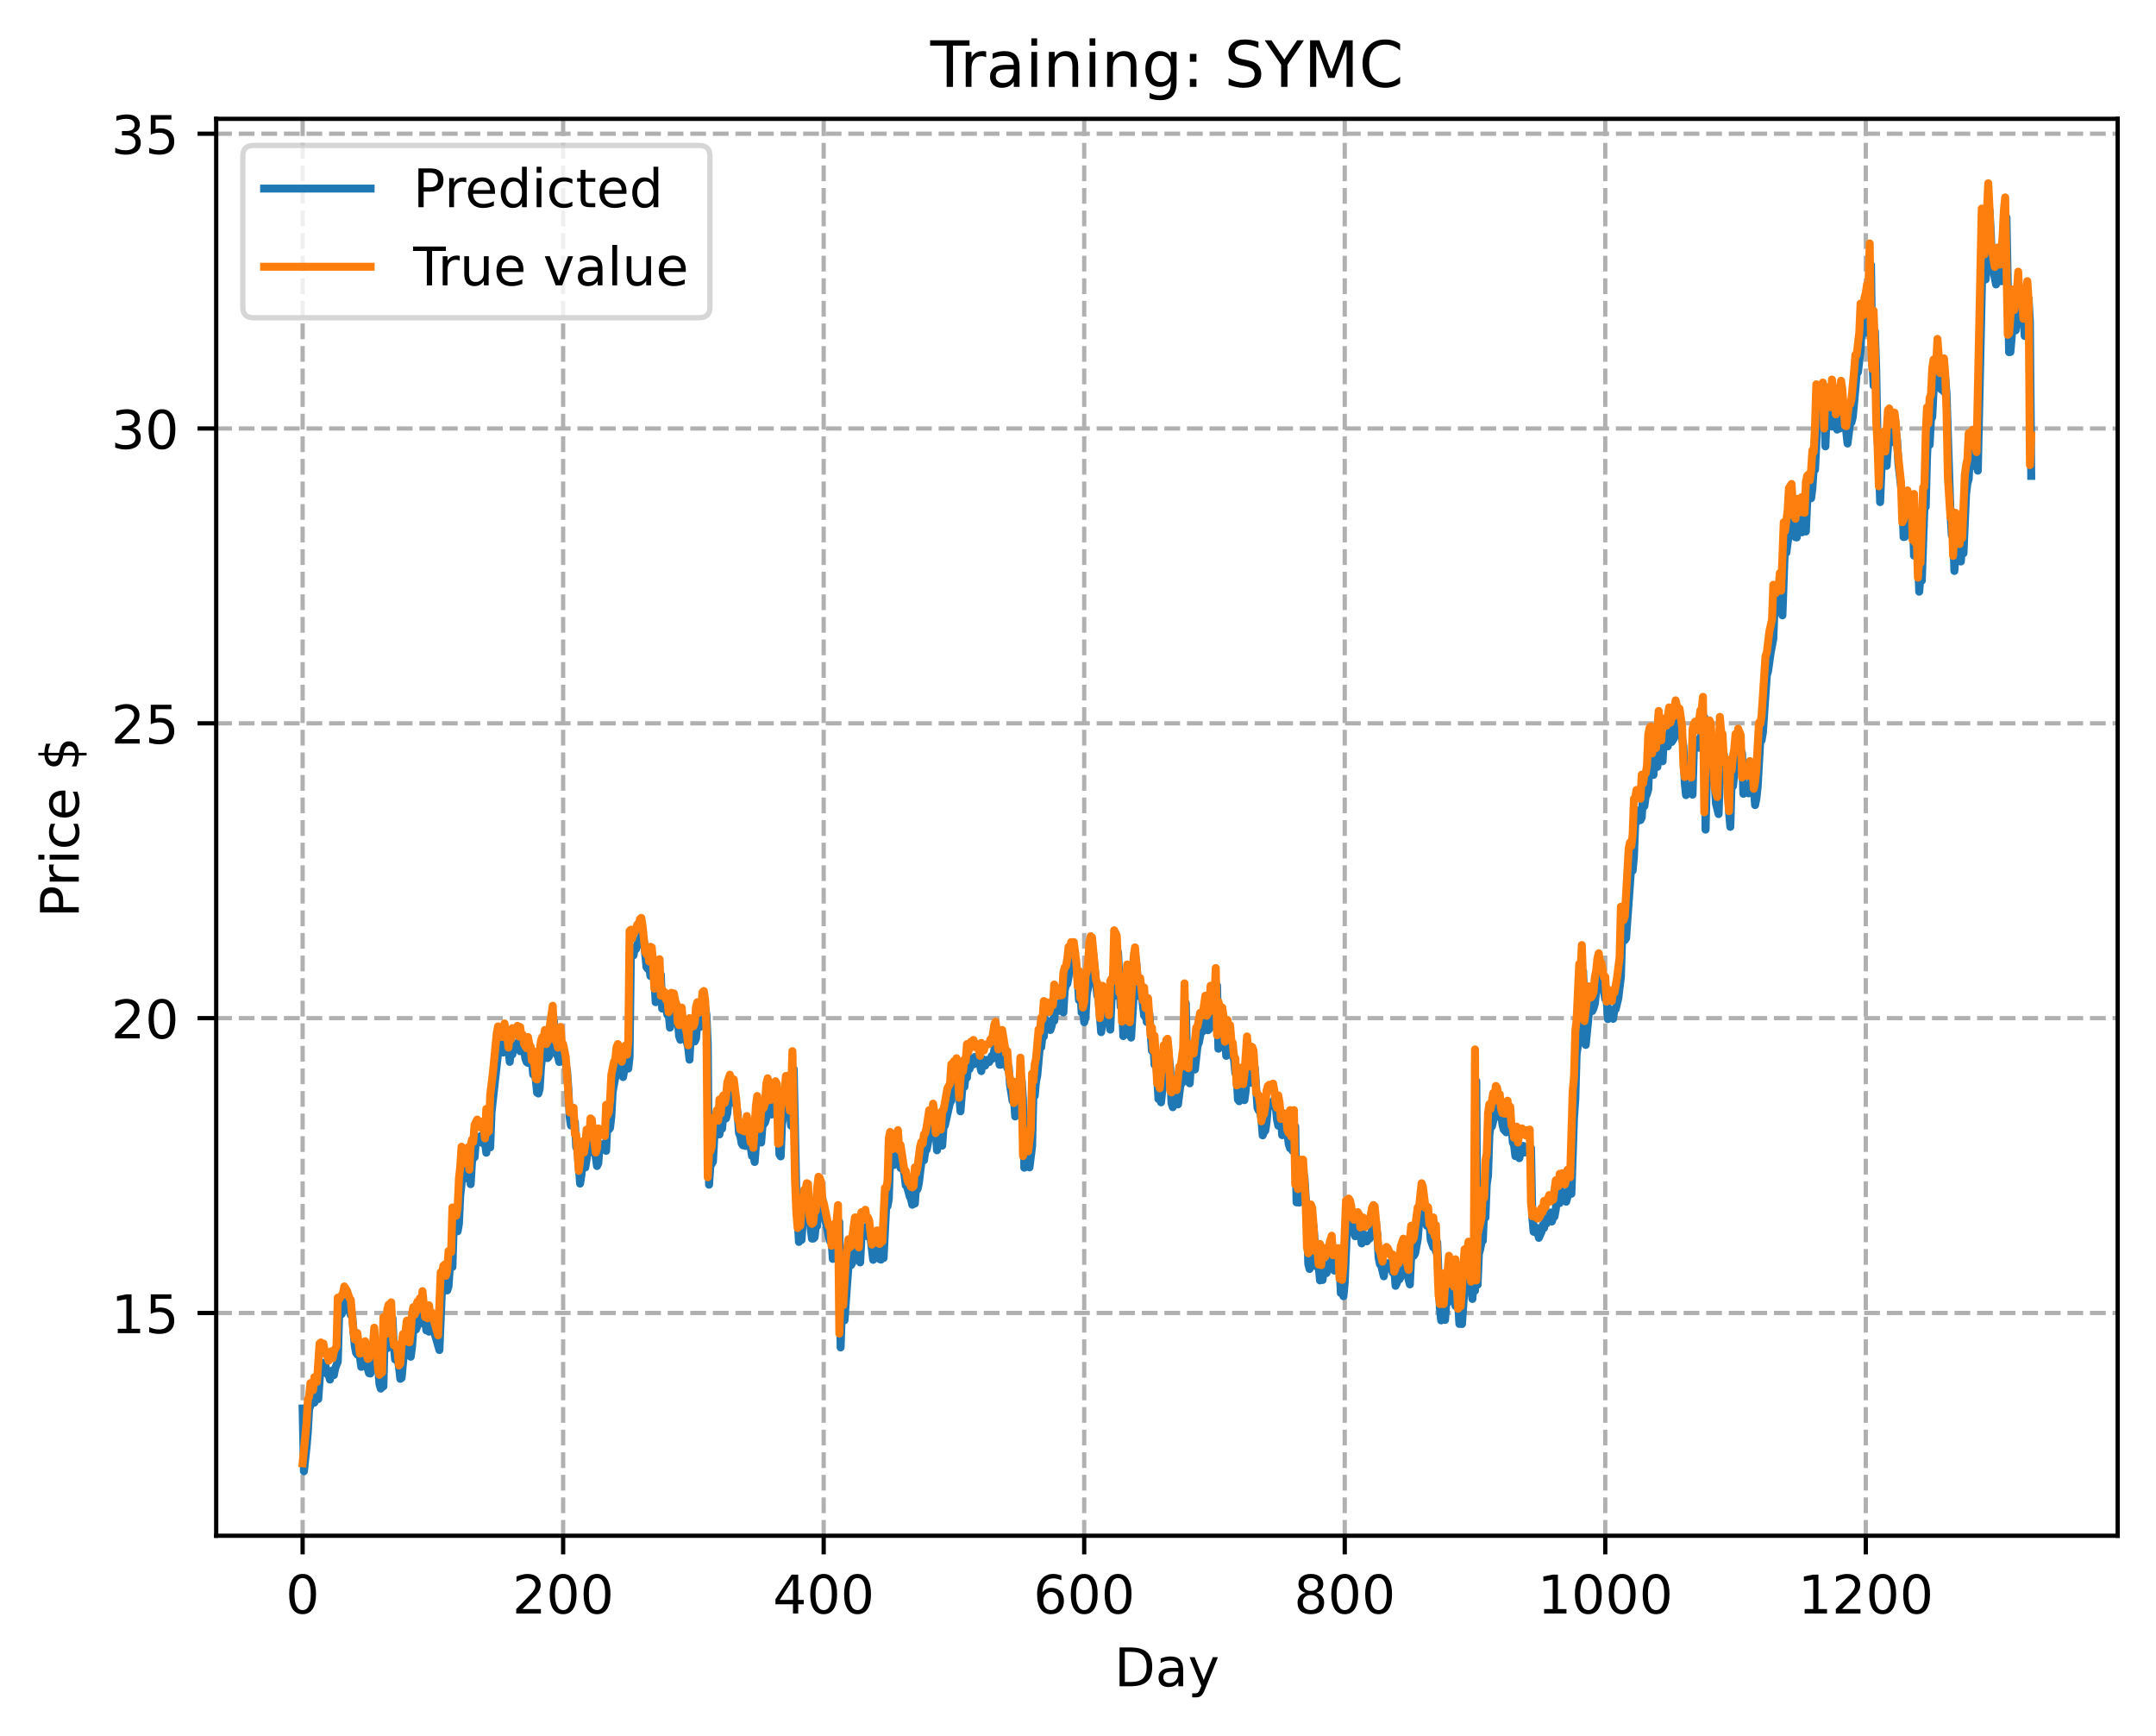 <?xml version="1.0" encoding="utf-8" standalone="no"?>
<!DOCTYPE svg PUBLIC "-//W3C//DTD SVG 1.1//EN"
  "http://www.w3.org/Graphics/SVG/1.1/DTD/svg11.dtd">
<!-- Created with matplotlib (https://matplotlib.org/) -->
<svg height="325.986pt" version="1.1" viewBox="0 0 404.923 325.986" width="404.923pt" xmlns="http://www.w3.org/2000/svg" xmlns:xlink="http://www.w3.org/1999/xlink">
 <defs>
  <style type="text/css">
*{stroke-linecap:butt;stroke-linejoin:round;}
  </style>
 </defs>
 <g id="figure_1">
  <g id="patch_1">
   <path d="M 0 325.986 
L 404.923 325.986 
L 404.923 0 
L 0 0 
z
" style="fill:#ffffff;"/>
  </g>
  <g id="axes_1">
   <g id="patch_2">
    <path d="M 40.603 288.43 
L 397.723 288.43 
L 397.723 22.318 
L 40.603 22.318 
z
" style="fill:#ffffff;"/>
   </g>
   <g id="matplotlib.axis_1">
    <g id="xtick_1">
     <g id="line2d_1">
      <path clip-path="url(#p283cb20259)" d="M 56.836 288.43 
L 56.836 22.318 
" style="fill:none;stroke:#b0b0b0;stroke-dasharray:2.96,1.28;stroke-dashoffset:0;stroke-width:0.8;"/>
     </g>
     <g id="line2d_2">
      <defs>
       <path d="M 0 0 
L 0 3.5 
" id="mab52736b44" style="stroke:#000000;stroke-width:0.8;"/>
      </defs>
      <g>
       <use style="stroke:#000000;stroke-width:0.8;" x="56.836" xlink:href="#mab52736b44" y="288.43"/>
      </g>
     </g>
     <g id="text_1">
      <!-- 0 -->
      <defs>
       <path d="M 31.781 66.406 
Q 24.172 66.406 20.328 58.906 
Q 16.5 51.422 16.5 36.375 
Q 16.5 21.391 20.328 13.891 
Q 24.172 6.391 31.781 6.391 
Q 39.453 6.391 43.281 13.891 
Q 47.125 21.391 47.125 36.375 
Q 47.125 51.422 43.281 58.906 
Q 39.453 66.406 31.781 66.406 
z
M 31.781 74.219 
Q 44.047 74.219 50.516 64.516 
Q 56.984 54.828 56.984 36.375 
Q 56.984 17.969 50.516 8.266 
Q 44.047 -1.422 31.781 -1.422 
Q 19.531 -1.422 13.062 8.266 
Q 6.594 17.969 6.594 36.375 
Q 6.594 54.828 13.062 64.516 
Q 19.531 74.219 31.781 74.219 
z
" id="DejaVuSans-48"/>
      </defs>
      <g transform="translate(53.655 303.029)scale(0.1 -0.1)">
       <use xlink:href="#DejaVuSans-48"/>
      </g>
     </g>
    </g>
    <g id="xtick_2">
     <g id="line2d_3">
      <path clip-path="url(#p283cb20259)" d="M 105.766 288.43 
L 105.766 22.318 
" style="fill:none;stroke:#b0b0b0;stroke-dasharray:2.96,1.28;stroke-dashoffset:0;stroke-width:0.8;"/>
     </g>
     <g id="line2d_4">
      <g>
       <use style="stroke:#000000;stroke-width:0.8;" x="105.766" xlink:href="#mab52736b44" y="288.43"/>
      </g>
     </g>
     <g id="text_2">
      <!-- 200 -->
      <defs>
       <path d="M 19.188 8.297 
L 53.609 8.297 
L 53.609 0 
L 7.328 0 
L 7.328 8.297 
Q 12.938 14.109 22.625 23.891 
Q 32.328 33.688 34.812 36.531 
Q 39.547 41.844 41.422 45.531 
Q 43.312 49.219 43.312 52.781 
Q 43.312 58.594 39.234 62.25 
Q 35.156 65.922 28.609 65.922 
Q 23.969 65.922 18.812 64.312 
Q 13.672 62.703 7.812 59.422 
L 7.812 69.391 
Q 13.766 71.781 18.938 73 
Q 24.125 74.219 28.422 74.219 
Q 39.75 74.219 46.484 68.547 
Q 53.219 62.891 53.219 53.422 
Q 53.219 48.922 51.531 44.891 
Q 49.859 40.875 45.406 35.406 
Q 44.188 33.984 37.641 27.219 
Q 31.109 20.453 19.188 8.297 
z
" id="DejaVuSans-50"/>
      </defs>
      <g transform="translate(96.223 303.029)scale(0.1 -0.1)">
       <use xlink:href="#DejaVuSans-50"/>
       <use x="63.623" xlink:href="#DejaVuSans-48"/>
       <use x="127.246" xlink:href="#DejaVuSans-48"/>
      </g>
     </g>
    </g>
    <g id="xtick_3">
     <g id="line2d_5">
      <path clip-path="url(#p283cb20259)" d="M 154.697 288.43 
L 154.697 22.318 
" style="fill:none;stroke:#b0b0b0;stroke-dasharray:2.96,1.28;stroke-dashoffset:0;stroke-width:0.8;"/>
     </g>
     <g id="line2d_6">
      <g>
       <use style="stroke:#000000;stroke-width:0.8;" x="154.697" xlink:href="#mab52736b44" y="288.43"/>
      </g>
     </g>
     <g id="text_3">
      <!-- 400 -->
      <defs>
       <path d="M 37.797 64.312 
L 12.891 25.391 
L 37.797 25.391 
z
M 35.203 72.906 
L 47.609 72.906 
L 47.609 25.391 
L 58.016 25.391 
L 58.016 17.188 
L 47.609 17.188 
L 47.609 0 
L 37.797 0 
L 37.797 17.188 
L 4.891 17.188 
L 4.891 26.703 
z
" id="DejaVuSans-52"/>
      </defs>
      <g transform="translate(145.153 303.029)scale(0.1 -0.1)">
       <use xlink:href="#DejaVuSans-52"/>
       <use x="63.623" xlink:href="#DejaVuSans-48"/>
       <use x="127.246" xlink:href="#DejaVuSans-48"/>
      </g>
     </g>
    </g>
    <g id="xtick_4">
     <g id="line2d_7">
      <path clip-path="url(#p283cb20259)" d="M 203.628 288.43 
L 203.628 22.318 
" style="fill:none;stroke:#b0b0b0;stroke-dasharray:2.96,1.28;stroke-dashoffset:0;stroke-width:0.8;"/>
     </g>
     <g id="line2d_8">
      <g>
       <use style="stroke:#000000;stroke-width:0.8;" x="203.628" xlink:href="#mab52736b44" y="288.43"/>
      </g>
     </g>
     <g id="text_4">
      <!-- 600 -->
      <defs>
       <path d="M 33.016 40.375 
Q 26.375 40.375 22.484 35.828 
Q 18.609 31.297 18.609 23.391 
Q 18.609 15.531 22.484 10.953 
Q 26.375 6.391 33.016 6.391 
Q 39.656 6.391 43.531 10.953 
Q 47.406 15.531 47.406 23.391 
Q 47.406 31.297 43.531 35.828 
Q 39.656 40.375 33.016 40.375 
z
M 52.594 71.297 
L 52.594 62.312 
Q 48.875 64.062 45.094 64.984 
Q 41.312 65.922 37.594 65.922 
Q 27.828 65.922 22.672 59.328 
Q 17.531 52.734 16.797 39.406 
Q 19.672 43.656 24.016 45.922 
Q 28.375 48.188 33.594 48.188 
Q 44.578 48.188 50.953 41.516 
Q 57.328 34.859 57.328 23.391 
Q 57.328 12.156 50.688 5.359 
Q 44.047 -1.422 33.016 -1.422 
Q 20.359 -1.422 13.672 8.266 
Q 6.984 17.969 6.984 36.375 
Q 6.984 53.656 15.188 63.938 
Q 23.391 74.219 37.203 74.219 
Q 40.922 74.219 44.703 73.484 
Q 48.484 72.75 52.594 71.297 
z
" id="DejaVuSans-54"/>
      </defs>
      <g transform="translate(194.084 303.029)scale(0.1 -0.1)">
       <use xlink:href="#DejaVuSans-54"/>
       <use x="63.623" xlink:href="#DejaVuSans-48"/>
       <use x="127.246" xlink:href="#DejaVuSans-48"/>
      </g>
     </g>
    </g>
    <g id="xtick_5">
     <g id="line2d_9">
      <path clip-path="url(#p283cb20259)" d="M 252.558 288.43 
L 252.558 22.318 
" style="fill:none;stroke:#b0b0b0;stroke-dasharray:2.96,1.28;stroke-dashoffset:0;stroke-width:0.8;"/>
     </g>
     <g id="line2d_10">
      <g>
       <use style="stroke:#000000;stroke-width:0.8;" x="252.558" xlink:href="#mab52736b44" y="288.43"/>
      </g>
     </g>
     <g id="text_5">
      <!-- 800 -->
      <defs>
       <path d="M 31.781 34.625 
Q 24.75 34.625 20.719 30.859 
Q 16.703 27.094 16.703 20.516 
Q 16.703 13.922 20.719 10.156 
Q 24.75 6.391 31.781 6.391 
Q 38.812 6.391 42.859 10.172 
Q 46.922 13.969 46.922 20.516 
Q 46.922 27.094 42.891 30.859 
Q 38.875 34.625 31.781 34.625 
z
M 21.922 38.812 
Q 15.578 40.375 12.031 44.719 
Q 8.5 49.078 8.5 55.328 
Q 8.5 64.062 14.719 69.141 
Q 20.953 74.219 31.781 74.219 
Q 42.672 74.219 48.875 69.141 
Q 55.078 64.062 55.078 55.328 
Q 55.078 49.078 51.531 44.719 
Q 48 40.375 41.703 38.812 
Q 48.828 37.156 52.797 32.312 
Q 56.781 27.484 56.781 20.516 
Q 56.781 9.906 50.312 4.234 
Q 43.844 -1.422 31.781 -1.422 
Q 19.734 -1.422 13.25 4.234 
Q 6.781 9.906 6.781 20.516 
Q 6.781 27.484 10.781 32.312 
Q 14.797 37.156 21.922 38.812 
z
M 18.312 54.391 
Q 18.312 48.734 21.844 45.562 
Q 25.391 42.391 31.781 42.391 
Q 38.141 42.391 41.719 45.562 
Q 45.312 48.734 45.312 54.391 
Q 45.312 60.062 41.719 63.234 
Q 38.141 66.406 31.781 66.406 
Q 25.391 66.406 21.844 63.234 
Q 18.312 60.062 18.312 54.391 
z
" id="DejaVuSans-56"/>
      </defs>
      <g transform="translate(243.015 303.029)scale(0.1 -0.1)">
       <use xlink:href="#DejaVuSans-56"/>
       <use x="63.623" xlink:href="#DejaVuSans-48"/>
       <use x="127.246" xlink:href="#DejaVuSans-48"/>
      </g>
     </g>
    </g>
    <g id="xtick_6">
     <g id="line2d_11">
      <path clip-path="url(#p283cb20259)" d="M 301.489 288.43 
L 301.489 22.318 
" style="fill:none;stroke:#b0b0b0;stroke-dasharray:2.96,1.28;stroke-dashoffset:0;stroke-width:0.8;"/>
     </g>
     <g id="line2d_12">
      <g>
       <use style="stroke:#000000;stroke-width:0.8;" x="301.489" xlink:href="#mab52736b44" y="288.43"/>
      </g>
     </g>
     <g id="text_6">
      <!-- 1000 -->
      <defs>
       <path d="M 12.406 8.297 
L 28.516 8.297 
L 28.516 63.922 
L 10.984 60.406 
L 10.984 69.391 
L 28.422 72.906 
L 38.281 72.906 
L 38.281 8.297 
L 54.391 8.297 
L 54.391 0 
L 12.406 0 
z
" id="DejaVuSans-49"/>
      </defs>
      <g transform="translate(288.764 303.029)scale(0.1 -0.1)">
       <use xlink:href="#DejaVuSans-49"/>
       <use x="63.623" xlink:href="#DejaVuSans-48"/>
       <use x="127.246" xlink:href="#DejaVuSans-48"/>
       <use x="190.869" xlink:href="#DejaVuSans-48"/>
      </g>
     </g>
    </g>
    <g id="xtick_7">
     <g id="line2d_13">
      <path clip-path="url(#p283cb20259)" d="M 350.419 288.43 
L 350.419 22.318 
" style="fill:none;stroke:#b0b0b0;stroke-dasharray:2.96,1.28;stroke-dashoffset:0;stroke-width:0.8;"/>
     </g>
     <g id="line2d_14">
      <g>
       <use style="stroke:#000000;stroke-width:0.8;" x="350.419" xlink:href="#mab52736b44" y="288.43"/>
      </g>
     </g>
     <g id="text_7">
      <!-- 1200 -->
      <g transform="translate(337.694 303.029)scale(0.1 -0.1)">
       <use xlink:href="#DejaVuSans-49"/>
       <use x="63.623" xlink:href="#DejaVuSans-50"/>
       <use x="127.246" xlink:href="#DejaVuSans-48"/>
       <use x="190.869" xlink:href="#DejaVuSans-48"/>
      </g>
     </g>
    </g>
    <g id="text_8">
     <!-- Day -->
     <defs>
      <path d="M 19.672 64.797 
L 19.672 8.109 
L 31.594 8.109 
Q 46.688 8.109 53.688 14.938 
Q 60.688 21.781 60.688 36.531 
Q 60.688 51.172 53.688 57.984 
Q 46.688 64.797 31.594 64.797 
z
M 9.812 72.906 
L 30.078 72.906 
Q 51.266 72.906 61.172 64.094 
Q 71.094 55.281 71.094 36.531 
Q 71.094 17.672 61.125 8.828 
Q 51.172 0 30.078 0 
L 9.812 0 
z
" id="DejaVuSans-68"/>
      <path d="M 34.281 27.484 
Q 23.391 27.484 19.188 25 
Q 14.984 22.516 14.984 16.5 
Q 14.984 11.719 18.141 8.906 
Q 21.297 6.109 26.703 6.109 
Q 34.188 6.109 38.703 11.406 
Q 43.219 16.703 43.219 25.484 
L 43.219 27.484 
z
M 52.203 31.203 
L 52.203 0 
L 43.219 0 
L 43.219 8.297 
Q 40.141 3.328 35.547 0.953 
Q 30.953 -1.422 24.312 -1.422 
Q 15.922 -1.422 10.953 3.297 
Q 6 8.016 6 15.922 
Q 6 25.141 12.172 29.828 
Q 18.359 34.516 30.609 34.516 
L 43.219 34.516 
L 43.219 35.406 
Q 43.219 41.609 39.141 45 
Q 35.062 48.391 27.688 48.391 
Q 23 48.391 18.547 47.266 
Q 14.109 46.141 10.016 43.891 
L 10.016 52.203 
Q 14.938 54.109 19.578 55.047 
Q 24.219 56 28.609 56 
Q 40.484 56 46.344 49.844 
Q 52.203 43.703 52.203 31.203 
z
" id="DejaVuSans-97"/>
      <path d="M 32.172 -5.078 
Q 28.375 -14.844 24.75 -17.812 
Q 21.141 -20.797 15.094 -20.797 
L 7.906 -20.797 
L 7.906 -13.281 
L 13.188 -13.281 
Q 16.891 -13.281 18.938 -11.516 
Q 21 -9.766 23.484 -3.219 
L 25.094 0.875 
L 2.984 54.688 
L 12.5 54.688 
L 29.594 11.922 
L 46.688 54.688 
L 56.203 54.688 
z
" id="DejaVuSans-121"/>
     </defs>
     <g transform="translate(209.29 316.707)scale(0.1 -0.1)">
      <use xlink:href="#DejaVuSans-68"/>
      <use x="77.002" xlink:href="#DejaVuSans-97"/>
      <use x="138.281" xlink:href="#DejaVuSans-121"/>
     </g>
    </g>
   </g>
   <g id="matplotlib.axis_2">
    <g id="ytick_1">
     <g id="line2d_15">
      <path clip-path="url(#p283cb20259)" d="M 40.603 246.588 
L 397.723 246.588 
" style="fill:none;stroke:#b0b0b0;stroke-dasharray:2.96,1.28;stroke-dashoffset:0;stroke-width:0.8;"/>
     </g>
     <g id="line2d_16">
      <defs>
       <path d="M 0 0 
L -3.5 0 
" id="m540c856b44" style="stroke:#000000;stroke-width:0.8;"/>
      </defs>
      <g>
       <use style="stroke:#000000;stroke-width:0.8;" x="40.603" xlink:href="#m540c856b44" y="246.588"/>
      </g>
     </g>
     <g id="text_9">
      <!-- 15 -->
      <defs>
       <path d="M 10.797 72.906 
L 49.516 72.906 
L 49.516 64.594 
L 19.828 64.594 
L 19.828 46.734 
Q 21.969 47.469 24.109 47.828 
Q 26.266 48.188 28.422 48.188 
Q 40.625 48.188 47.75 41.5 
Q 54.891 34.812 54.891 23.391 
Q 54.891 11.625 47.562 5.094 
Q 40.234 -1.422 26.906 -1.422 
Q 22.312 -1.422 17.547 -0.641 
Q 12.797 0.141 7.719 1.703 
L 7.719 11.625 
Q 12.109 9.234 16.797 8.062 
Q 21.484 6.891 26.703 6.891 
Q 35.156 6.891 40.078 11.328 
Q 45.016 15.766 45.016 23.391 
Q 45.016 31 40.078 35.438 
Q 35.156 39.891 26.703 39.891 
Q 22.75 39.891 18.812 39.016 
Q 14.891 38.141 10.797 36.281 
z
" id="DejaVuSans-53"/>
      </defs>
      <g transform="translate(20.878 250.387)scale(0.1 -0.1)">
       <use xlink:href="#DejaVuSans-49"/>
       <use x="63.623" xlink:href="#DejaVuSans-53"/>
      </g>
     </g>
    </g>
    <g id="ytick_2">
     <g id="line2d_17">
      <path clip-path="url(#p283cb20259)" d="M 40.603 191.219 
L 397.723 191.219 
" style="fill:none;stroke:#b0b0b0;stroke-dasharray:2.96,1.28;stroke-dashoffset:0;stroke-width:0.8;"/>
     </g>
     <g id="line2d_18">
      <g>
       <use style="stroke:#000000;stroke-width:0.8;" x="40.603" xlink:href="#m540c856b44" y="191.219"/>
      </g>
     </g>
     <g id="text_10">
      <!-- 20 -->
      <g transform="translate(20.878 195.018)scale(0.1 -0.1)">
       <use xlink:href="#DejaVuSans-50"/>
       <use x="63.623" xlink:href="#DejaVuSans-48"/>
      </g>
     </g>
    </g>
    <g id="ytick_3">
     <g id="line2d_19">
      <path clip-path="url(#p283cb20259)" d="M 40.603 135.85 
L 397.723 135.85 
" style="fill:none;stroke:#b0b0b0;stroke-dasharray:2.96,1.28;stroke-dashoffset:0;stroke-width:0.8;"/>
     </g>
     <g id="line2d_20">
      <g>
       <use style="stroke:#000000;stroke-width:0.8;" x="40.603" xlink:href="#m540c856b44" y="135.85"/>
      </g>
     </g>
     <g id="text_11">
      <!-- 25 -->
      <g transform="translate(20.878 139.649)scale(0.1 -0.1)">
       <use xlink:href="#DejaVuSans-50"/>
       <use x="63.623" xlink:href="#DejaVuSans-53"/>
      </g>
     </g>
    </g>
    <g id="ytick_4">
     <g id="line2d_21">
      <path clip-path="url(#p283cb20259)" d="M 40.603 80.481 
L 397.723 80.481 
" style="fill:none;stroke:#b0b0b0;stroke-dasharray:2.96,1.28;stroke-dashoffset:0;stroke-width:0.8;"/>
     </g>
     <g id="line2d_22">
      <g>
       <use style="stroke:#000000;stroke-width:0.8;" x="40.603" xlink:href="#m540c856b44" y="80.481"/>
      </g>
     </g>
     <g id="text_12">
      <!-- 30 -->
      <defs>
       <path d="M 40.578 39.312 
Q 47.656 37.797 51.625 33 
Q 55.609 28.219 55.609 21.188 
Q 55.609 10.406 48.188 4.484 
Q 40.766 -1.422 27.094 -1.422 
Q 22.516 -1.422 17.656 -0.516 
Q 12.797 0.391 7.625 2.203 
L 7.625 11.719 
Q 11.719 9.328 16.594 8.109 
Q 21.484 6.891 26.812 6.891 
Q 36.078 6.891 40.938 10.547 
Q 45.797 14.203 45.797 21.188 
Q 45.797 27.641 41.281 31.266 
Q 36.766 34.906 28.719 34.906 
L 20.219 34.906 
L 20.219 43.016 
L 29.109 43.016 
Q 36.375 43.016 40.234 45.922 
Q 44.094 48.828 44.094 54.297 
Q 44.094 59.906 40.109 62.906 
Q 36.141 65.922 28.719 65.922 
Q 24.656 65.922 20.016 65.031 
Q 15.375 64.156 9.812 62.312 
L 9.812 71.094 
Q 15.438 72.656 20.344 73.438 
Q 25.25 74.219 29.594 74.219 
Q 40.828 74.219 47.359 69.109 
Q 53.906 64.016 53.906 55.328 
Q 53.906 49.266 50.438 45.094 
Q 46.969 40.922 40.578 39.312 
z
" id="DejaVuSans-51"/>
      </defs>
      <g transform="translate(20.878 84.28)scale(0.1 -0.1)">
       <use xlink:href="#DejaVuSans-51"/>
       <use x="63.623" xlink:href="#DejaVuSans-48"/>
      </g>
     </g>
    </g>
    <g id="ytick_5">
     <g id="line2d_23">
      <path clip-path="url(#p283cb20259)" d="M 40.603 25.112 
L 397.723 25.112 
" style="fill:none;stroke:#b0b0b0;stroke-dasharray:2.96,1.28;stroke-dashoffset:0;stroke-width:0.8;"/>
     </g>
     <g id="line2d_24">
      <g>
       <use style="stroke:#000000;stroke-width:0.8;" x="40.603" xlink:href="#m540c856b44" y="25.112"/>
      </g>
     </g>
     <g id="text_13">
      <!-- 35 -->
      <g transform="translate(20.878 28.911)scale(0.1 -0.1)">
       <use xlink:href="#DejaVuSans-51"/>
       <use x="63.623" xlink:href="#DejaVuSans-53"/>
      </g>
     </g>
    </g>
    <g id="text_14">
     <!-- Price $ -->
     <defs>
      <path d="M 19.672 64.797 
L 19.672 37.406 
L 32.078 37.406 
Q 38.969 37.406 42.719 40.969 
Q 46.484 44.531 46.484 51.125 
Q 46.484 57.672 42.719 61.234 
Q 38.969 64.797 32.078 64.797 
z
M 9.812 72.906 
L 32.078 72.906 
Q 44.344 72.906 50.609 67.359 
Q 56.891 61.812 56.891 51.125 
Q 56.891 40.328 50.609 34.812 
Q 44.344 29.297 32.078 29.297 
L 19.672 29.297 
L 19.672 0 
L 9.812 0 
z
" id="DejaVuSans-80"/>
      <path d="M 41.109 46.297 
Q 39.594 47.172 37.812 47.578 
Q 36.031 48 33.891 48 
Q 26.266 48 22.188 43.047 
Q 18.109 38.094 18.109 28.812 
L 18.109 0 
L 9.078 0 
L 9.078 54.688 
L 18.109 54.688 
L 18.109 46.188 
Q 20.953 51.172 25.484 53.578 
Q 30.031 56 36.531 56 
Q 37.453 56 38.578 55.875 
Q 39.703 55.766 41.062 55.516 
z
" id="DejaVuSans-114"/>
      <path d="M 9.422 54.688 
L 18.406 54.688 
L 18.406 0 
L 9.422 0 
z
M 9.422 75.984 
L 18.406 75.984 
L 18.406 64.594 
L 9.422 64.594 
z
" id="DejaVuSans-105"/>
      <path d="M 48.781 52.594 
L 48.781 44.188 
Q 44.969 46.297 41.141 47.344 
Q 37.312 48.391 33.406 48.391 
Q 24.656 48.391 19.812 42.844 
Q 14.984 37.312 14.984 27.297 
Q 14.984 17.281 19.812 11.734 
Q 24.656 6.203 33.406 6.203 
Q 37.312 6.203 41.141 7.25 
Q 44.969 8.297 48.781 10.406 
L 48.781 2.094 
Q 45.016 0.344 40.984 -0.531 
Q 36.969 -1.422 32.422 -1.422 
Q 20.062 -1.422 12.781 6.344 
Q 5.516 14.109 5.516 27.297 
Q 5.516 40.672 12.859 48.328 
Q 20.219 56 33.016 56 
Q 37.156 56 41.109 55.141 
Q 45.062 54.297 48.781 52.594 
z
" id="DejaVuSans-99"/>
      <path d="M 56.203 29.594 
L 56.203 25.203 
L 14.891 25.203 
Q 15.484 15.922 20.484 11.062 
Q 25.484 6.203 34.422 6.203 
Q 39.594 6.203 44.453 7.469 
Q 49.312 8.734 54.109 11.281 
L 54.109 2.781 
Q 49.266 0.734 44.188 -0.344 
Q 39.109 -1.422 33.891 -1.422 
Q 20.797 -1.422 13.156 6.188 
Q 5.516 13.812 5.516 26.812 
Q 5.516 40.234 12.766 48.109 
Q 20.016 56 32.328 56 
Q 43.359 56 49.781 48.891 
Q 56.203 41.797 56.203 29.594 
z
M 47.219 32.234 
Q 47.125 39.594 43.094 43.984 
Q 39.062 48.391 32.422 48.391 
Q 24.906 48.391 20.391 44.141 
Q 15.875 39.891 15.188 32.172 
z
" id="DejaVuSans-101"/>
      <path id="DejaVuSans-32"/>
      <path d="M 33.797 -14.703 
L 28.906 -14.703 
L 28.859 0 
Q 23.734 0.094 18.609 1.188 
Q 13.484 2.297 8.297 4.5 
L 8.297 13.281 
Q 13.281 10.156 18.375 8.562 
Q 23.484 6.984 28.906 6.938 
L 28.906 29.203 
Q 18.109 30.953 13.203 35.156 
Q 8.297 39.359 8.297 46.688 
Q 8.297 54.641 13.625 59.219 
Q 18.953 63.812 28.906 64.5 
L 28.906 75.984 
L 33.797 75.984 
L 33.797 64.656 
Q 38.328 64.453 42.578 63.688 
Q 46.828 62.938 50.875 61.625 
L 50.875 53.078 
Q 46.828 55.125 42.547 56.25 
Q 38.281 57.375 33.797 57.562 
L 33.797 36.719 
Q 44.875 35.016 50.094 30.609 
Q 55.328 26.219 55.328 18.609 
Q 55.328 10.359 49.781 5.594 
Q 44.234 0.828 33.797 0.094 
z
M 28.906 37.594 
L 28.906 57.625 
Q 23.25 56.984 20.266 54.391 
Q 17.281 51.812 17.281 47.516 
Q 17.281 43.312 20.031 40.969 
Q 22.797 38.625 28.906 37.594 
z
M 33.797 28.219 
L 33.797 7.078 
Q 39.984 7.906 43.141 10.594 
Q 46.297 13.281 46.297 17.672 
Q 46.297 21.969 43.281 24.5 
Q 40.281 27.047 33.797 28.219 
z
" id="DejaVuSans-36"/>
     </defs>
     <g transform="translate(14.798 172.342)rotate(-90)scale(0.1 -0.1)">
      <use xlink:href="#DejaVuSans-80"/>
      <use x="58.553" xlink:href="#DejaVuSans-114"/>
      <use x="99.666" xlink:href="#DejaVuSans-105"/>
      <use x="127.449" xlink:href="#DejaVuSans-99"/>
      <use x="182.43" xlink:href="#DejaVuSans-101"/>
      <use x="243.953" xlink:href="#DejaVuSans-32"/>
      <use x="275.74" xlink:href="#DejaVuSans-36"/>
     </g>
    </g>
   </g>
   <g id="line2d_25">
    <path clip-path="url(#p283cb20259)" d="M 56.836 264.538 
L 57.081 276.334 
L 57.57 271.801 
L 57.814 268.944 
L 58.059 264.611 
L 58.304 263.967 
L 58.548 262.075 
L 58.793 262.313 
L 59.038 263.434 
L 59.282 261.56 
L 59.772 262.768 
L 60.261 256.114 
L 60.506 255.94 
L 60.75 256.859 
L 60.995 255.935 
L 61.484 258.083 
L 61.729 258.263 
L 61.974 259.111 
L 62.218 257.798 
L 62.463 257.378 
L 62.708 258.268 
L 62.952 256.984 
L 63.441 255.737 
L 63.686 247.107 
L 63.931 246.845 
L 64.175 246.797 
L 64.665 245.776 
L 64.909 244.464 
L 65.399 245.103 
L 65.888 246.99 
L 66.133 246.822 
L 66.622 252.694 
L 66.867 254.048 
L 67.111 254.397 
L 67.356 253.077 
L 67.845 256.716 
L 68.09 255.471 
L 68.335 255.907 
L 68.579 255.112 
L 68.824 254.799 
L 69.069 257.109 
L 69.313 257.913 
L 69.558 257.966 
L 69.802 255.583 
L 70.047 256.13 
L 70.292 255.547 
L 70.536 252.414 
L 70.781 256.029 
L 71.026 256.799 
L 71.27 260.01 
L 71.515 260.8 
L 71.76 260.391 
L 72.004 260.39 
L 72.249 250.984 
L 72.494 251.483 
L 72.738 253.211 
L 72.983 249.099 
L 73.228 247.93 
L 73.472 248.733 
L 73.717 247.567 
L 73.962 252.833 
L 74.206 255.323 
L 74.451 255.16 
L 74.696 255.326 
L 74.94 256.759 
L 75.185 258.966 
L 75.429 258.794 
L 75.919 253.428 
L 76.163 254.639 
L 76.408 253.183 
L 76.653 250.89 
L 76.897 252.193 
L 77.142 254.817 
L 77.387 252.929 
L 77.631 249.621 
L 77.876 248.321 
L 78.121 249.701 
L 78.365 249.131 
L 78.61 247.376 
L 78.855 247.31 
L 79.099 246.659 
L 79.344 248.522 
L 79.589 245.348 
L 80.078 249.872 
L 80.323 248.962 
L 80.567 250.105 
L 80.812 247.863 
L 81.056 249.345 
L 81.301 249.311 
L 82.524 253.552 
L 83.014 241.993 
L 83.258 242.546 
L 83.503 240.837 
L 83.748 240.404 
L 83.992 242.355 
L 84.237 241.636 
L 84.482 237.94 
L 84.726 237.806 
L 84.971 237.95 
L 85.216 230.258 
L 85.46 231.049 
L 85.705 229.632 
L 85.95 231.256 
L 86.194 229.828 
L 86.439 224.534 
L 86.684 222.365 
L 86.928 218.554 
L 87.173 220.298 
L 87.417 220.316 
L 87.662 219.934 
L 87.907 221.401 
L 88.151 218.562 
L 88.396 222.407 
L 88.641 218.287 
L 88.885 216.994 
L 89.13 217.342 
L 89.375 214.339 
L 89.619 213.641 
L 89.864 213.533 
L 90.109 213.947 
L 90.353 213.318 
L 90.598 214.69 
L 90.843 214.151 
L 91.087 214.452 
L 91.332 216.505 
L 91.577 211.396 
L 91.821 215.5 
L 92.066 215.496 
L 92.311 208.962 
L 93.044 202.288 
L 93.778 195.839 
L 94.512 197.673 
L 94.757 196.733 
L 95.002 195.104 
L 95.246 196.511 
L 95.491 196.916 
L 95.736 199.434 
L 95.98 196.971 
L 96.225 198.055 
L 96.47 196.06 
L 96.714 196.474 
L 96.959 196.623 
L 97.204 196.924 
L 97.448 195.508 
L 97.693 197.43 
L 97.938 195.809 
L 98.182 197.365 
L 98.427 197.09 
L 98.672 198.822 
L 98.916 199.461 
L 99.161 199.637 
L 99.405 197.679 
L 99.65 198.796 
L 99.895 199.231 
L 100.139 201.822 
L 100.384 200.284 
L 100.873 205.216 
L 101.118 205.373 
L 101.363 204.406 
L 101.607 200.375 
L 101.852 198.37 
L 102.097 197.575 
L 102.341 197.801 
L 102.586 196.379 
L 102.831 198.722 
L 103.075 198.459 
L 104.054 191.869 
L 104.299 196.827 
L 104.543 198.051 
L 104.788 198.331 
L 105.032 199.458 
L 105.522 195.77 
L 105.766 198.682 
L 106.011 198.844 
L 106.5 201.088 
L 106.745 204.506 
L 106.99 209.811 
L 107.234 211.392 
L 107.479 210.987 
L 107.724 211.399 
L 107.968 210.756 
L 108.213 215.434 
L 108.458 215.935 
L 108.947 222.297 
L 109.192 220.762 
L 109.436 217.969 
L 109.681 217.235 
L 109.926 219.264 
L 110.17 217.732 
L 110.415 215.07 
L 110.66 216.207 
L 110.904 216.398 
L 111.149 213.256 
L 111.393 213.074 
L 111.883 217.302 
L 112.127 218.996 
L 112.372 218.453 
L 112.617 215.022 
L 112.861 214.868 
L 113.106 215.374 
L 113.595 215.272 
L 113.84 216.147 
L 114.085 210.771 
L 114.329 212.159 
L 114.574 211.826 
L 114.819 209.671 
L 115.063 205.087 
L 115.553 202.38 
L 115.797 201.958 
L 116.042 199.875 
L 116.287 199.238 
L 116.531 201.476 
L 116.776 201.402 
L 117.02 202.291 
L 117.51 199.473 
L 117.754 199.118 
L 117.999 200.702 
L 118.244 198.525 
L 118.488 179.108 
L 118.733 177.977 
L 118.978 179.427 
L 119.222 178.115 
L 119.467 178.236 
L 119.956 176.576 
L 120.201 176.595 
L 120.446 175.538 
L 120.69 175.128 
L 120.935 176.741 
L 121.424 181.641 
L 121.669 181.971 
L 121.914 181.452 
L 122.158 183.303 
L 122.403 181.076 
L 122.648 180.912 
L 122.892 183.462 
L 123.137 188.225 
L 123.381 186.576 
L 123.626 183.771 
L 123.871 186.974 
L 124.115 183.055 
L 124.36 189.431 
L 124.605 188.573 
L 124.849 189.217 
L 125.094 189.188 
L 125.339 190.591 
L 125.583 190.345 
L 125.828 193.008 
L 126.073 192.008 
L 126.317 189.477 
L 126.562 190.071 
L 126.807 189.417 
L 127.296 191.415 
L 127.541 194.592 
L 127.785 195.293 
L 128.275 192.027 
L 128.519 194.927 
L 128.764 194.749 
L 129.253 196.767 
L 129.498 199.022 
L 129.742 194.441 
L 129.987 194.323 
L 130.476 195.6 
L 130.721 195.057 
L 130.966 191.993 
L 131.21 191.111 
L 131.455 192.88 
L 131.7 191.565 
L 131.944 191.881 
L 132.189 189.736 
L 132.434 189.079 
L 132.678 190.647 
L 132.923 195.951 
L 133.168 222.505 
L 133.412 218.99 
L 133.902 218.172 
L 134.146 213.743 
L 134.391 212.708 
L 134.636 212.429 
L 134.88 211.339 
L 135.125 213.062 
L 135.369 209.277 
L 135.614 211.997 
L 135.859 209.276 
L 136.103 208.608 
L 136.348 210.063 
L 136.593 209.116 
L 136.837 206.424 
L 137.327 205.066 
L 137.571 205.518 
L 137.816 207.116 
L 138.061 205.737 
L 138.55 209.36 
L 138.795 212.832 
L 139.039 213.34 
L 139.284 214.746 
L 139.529 215.11 
L 139.773 214.548 
L 140.018 215.23 
L 140.263 215.034 
L 140.507 212.478 
L 141.241 217.117 
L 141.486 216.528 
L 141.73 218.237 
L 142.464 208.756 
L 142.709 210.404 
L 142.954 214.588 
L 143.198 211.484 
L 143.688 210.805 
L 143.932 209.913 
L 144.177 206.723 
L 144.422 205.36 
L 144.666 206.276 
L 144.911 209.317 
L 145.156 209.171 
L 145.4 207.065 
L 145.645 207.275 
L 145.89 205.923 
L 146.134 206.179 
L 146.379 216.795 
L 146.624 217.195 
L 146.868 211.233 
L 147.357 208.09 
L 147.602 207.643 
L 147.847 205.113 
L 148.091 204.825 
L 148.581 211.417 
L 148.825 207.949 
L 149.07 200.772 
L 149.559 224.102 
L 150.049 233.252 
L 150.293 232.278 
L 150.538 232.885 
L 150.783 229.27 
L 151.027 229.132 
L 151.272 226.471 
L 151.517 226.184 
L 151.761 225.043 
L 152.006 225.224 
L 152.251 230.683 
L 152.495 232.631 
L 152.74 232.628 
L 152.984 232.401 
L 153.229 230.14 
L 153.474 230.256 
L 153.718 226.231 
L 153.963 224.395 
L 154.208 224.373 
L 154.452 224.914 
L 154.697 228.307 
L 154.942 228.835 
L 155.676 232.354 
L 155.92 233.156 
L 156.165 232.812 
L 156.41 236.438 
L 156.654 236.239 
L 157.144 232.701 
L 157.388 232.306 
L 157.633 229.494 
L 157.878 253.071 
L 158.122 246.036 
L 158.367 245.563 
L 158.612 247.957 
L 159.345 237.848 
L 159.59 236.137 
L 159.835 237.611 
L 160.079 237.194 
L 160.813 231.927 
L 161.058 231.739 
L 161.303 233.728 
L 161.547 237.101 
L 161.792 232.401 
L 162.037 231.047 
L 162.281 231.855 
L 162.526 231.342 
L 162.771 230.378 
L 163.015 232.249 
L 163.26 231.946 
L 163.505 232.567 
L 163.994 236.618 
L 164.239 236.018 
L 164.483 234.77 
L 164.728 235.554 
L 164.972 234.042 
L 165.217 236.479 
L 165.462 236.578 
L 165.706 235.471 
L 165.951 236.279 
L 166.44 226.557 
L 166.685 226.543 
L 166.93 225.157 
L 167.174 217.495 
L 167.419 215.898 
L 167.664 216.25 
L 167.908 218.796 
L 168.398 217.841 
L 168.642 217.205 
L 168.887 215.382 
L 169.132 219.348 
L 169.376 218.187 
L 169.866 220.575 
L 170.11 222.635 
L 170.355 222.857 
L 170.844 224.677 
L 171.089 225.188 
L 171.333 226.269 
L 171.578 226.085 
L 171.823 226.045 
L 172.067 222.686 
L 172.312 223.361 
L 172.557 222.323 
L 173.046 218.298 
L 173.291 217.47 
L 173.535 217.915 
L 173.78 216.202 
L 174.025 215.935 
L 174.269 214.754 
L 174.759 211.784 
L 175.003 212.091 
L 175.248 213.127 
L 175.493 210.399 
L 175.737 212.2 
L 175.982 216.043 
L 176.471 212.284 
L 176.716 214.277 
L 176.96 215.166 
L 177.205 211.679 
L 177.45 211.399 
L 178.428 207.043 
L 178.673 206.733 
L 178.918 203.146 
L 179.162 203.728 
L 179.407 202.605 
L 179.652 203.655 
L 179.896 201.919 
L 180.386 208.727 
L 180.875 202.62 
L 181.12 204.122 
L 181.364 202.018 
L 181.609 202.392 
L 181.854 199.276 
L 182.098 200.785 
L 182.588 198.699 
L 182.832 199.905 
L 183.077 198.512 
L 183.321 199.729 
L 183.811 199.072 
L 184.3 201.165 
L 184.545 198.902 
L 185.034 200.131 
L 185.279 199.061 
L 185.523 199.134 
L 185.768 199.48 
L 186.013 199.076 
L 186.257 198.299 
L 186.502 198.798 
L 186.991 195.595 
L 187.236 195.052 
L 187.481 196.866 
L 187.725 199.976 
L 187.97 199.972 
L 188.215 197.408 
L 188.459 196.423 
L 188.948 199.27 
L 189.193 200.632 
L 189.438 200.297 
L 189.682 203.685 
L 190.172 206.774 
L 190.416 205.997 
L 190.661 209.686 
L 190.906 207.405 
L 191.15 207.183 
L 191.395 206.001 
L 191.64 208.722 
L 191.884 202.873 
L 192.129 206.551 
L 192.374 219.313 
L 192.863 215.711 
L 193.108 218.338 
L 193.352 219.254 
L 193.842 215.258 
L 194.086 205.269 
L 194.331 205.826 
L 194.575 203.145 
L 194.82 201.944 
L 195.309 196.399 
L 195.554 196.676 
L 195.799 194.505 
L 196.043 194.672 
L 196.288 191.329 
L 196.533 193.176 
L 196.777 191.863 
L 197.267 193.449 
L 197.511 192.729 
L 197.756 191.393 
L 198.001 191.728 
L 198.245 188.524 
L 198.49 189.934 
L 198.735 188.654 
L 198.979 188.427 
L 199.224 189.891 
L 199.469 189.315 
L 199.713 190.161 
L 199.958 186.055 
L 200.203 184.958 
L 200.447 184.787 
L 200.692 183.439 
L 200.936 181.271 
L 201.181 181.434 
L 201.426 180.089 
L 201.67 181.362 
L 201.915 180.155 
L 202.404 183.835 
L 202.649 187.853 
L 202.894 185.436 
L 203.138 190.166 
L 203.383 188.995 
L 203.628 191.991 
L 203.872 191.018 
L 204.117 186.628 
L 204.362 185.533 
L 204.606 183.752 
L 204.851 180.565 
L 205.096 179.366 
L 205.34 179.208 
L 206.074 186.921 
L 206.319 187.594 
L 206.808 193.851 
L 207.053 192.167 
L 207.297 188.239 
L 207.787 190.139 
L 208.031 189.908 
L 208.276 190.792 
L 208.521 193.382 
L 208.765 187.629 
L 209.01 186.837 
L 209.255 187.094 
L 209.499 178.228 
L 209.744 178.323 
L 209.989 178.918 
L 210.478 189.094 
L 210.723 187.633 
L 210.967 194.588 
L 211.212 193.374 
L 211.457 188.969 
L 211.701 187.59 
L 211.946 184.36 
L 212.191 194.429 
L 212.435 194.875 
L 213.169 182.785 
L 213.414 180.918 
L 213.903 186.706 
L 214.148 187.211 
L 214.392 186.583 
L 214.882 190.741 
L 215.126 188.542 
L 215.371 191.939 
L 215.616 191.331 
L 215.86 190.368 
L 216.35 197.362 
L 216.594 195.836 
L 216.839 199.972 
L 217.084 197.895 
L 217.573 206.421 
L 217.818 204.281 
L 218.062 207.034 
L 218.307 204.63 
L 218.551 203.508 
L 218.796 199.357 
L 219.041 201.406 
L 219.285 198.244 
L 219.53 198.434 
L 219.775 200.656 
L 220.019 207.144 
L 220.264 207.947 
L 220.509 207.324 
L 220.753 205.625 
L 220.998 207.197 
L 221.243 207.418 
L 221.732 203.508 
L 221.977 203.435 
L 222.466 199.85 
L 222.711 188.444 
L 222.955 199.82 
L 223.2 203.125 
L 223.445 203.465 
L 223.689 199.284 
L 223.934 199.518 
L 224.423 200.864 
L 224.912 196.394 
L 225.157 195.858 
L 225.646 193.341 
L 225.891 193.711 
L 226.136 193.371 
L 226.625 190.043 
L 226.87 193.491 
L 227.114 193.277 
L 227.359 192.797 
L 227.604 188.125 
L 227.848 189.118 
L 228.093 191.476 
L 228.338 189.862 
L 228.582 185.096 
L 228.827 196.967 
L 229.072 191.774 
L 229.316 191.846 
L 229.561 192.522 
L 229.806 192.345 
L 230.05 193.928 
L 230.295 198.303 
L 230.539 195.172 
L 230.784 194.578 
L 231.029 196.105 
L 231.273 195.783 
L 231.518 198.414 
L 231.763 198.9 
L 232.007 201.521 
L 232.252 201.83 
L 232.497 206.506 
L 232.741 206.832 
L 232.986 204.005 
L 233.231 203.499 
L 233.475 204.129 
L 233.72 206.622 
L 233.965 204.783 
L 234.454 197.937 
L 234.943 203.351 
L 235.188 199.853 
L 235.433 199.912 
L 235.677 200.589 
L 236.167 208.014 
L 236.411 208.579 
L 236.656 208.758 
L 236.9 210.075 
L 237.145 213.24 
L 237.39 212.631 
L 237.634 212.365 
L 237.879 210.715 
L 238.124 207.853 
L 238.368 207.138 
L 238.613 207.063 
L 238.858 207.745 
L 239.102 206.879 
L 239.347 206.5 
L 239.592 207.703 
L 239.836 210.285 
L 240.081 211.425 
L 240.326 208.782 
L 240.57 210.161 
L 240.815 213.203 
L 241.304 211.884 
L 241.549 212.264 
L 241.794 212.904 
L 242.038 214.87 
L 242.283 215.654 
L 242.527 211.74 
L 242.772 216.152 
L 243.261 211.572 
L 243.506 225.822 
L 243.751 222.875 
L 243.995 225.875 
L 244.485 221.304 
L 244.729 222.64 
L 244.974 220.875 
L 245.463 228.468 
L 245.708 237.39 
L 245.953 238.329 
L 246.197 232.086 
L 246.442 229.666 
L 246.687 230.154 
L 246.931 233.241 
L 247.176 237.84 
L 247.665 237.781 
L 247.91 240.479 
L 248.155 237.056 
L 248.399 240.404 
L 248.644 237.538 
L 248.888 237.557 
L 249.133 239.109 
L 249.378 238.364 
L 249.622 238.103 
L 250.112 236.23 
L 250.356 235.392 
L 250.601 238.639 
L 250.846 237.891 
L 251.09 238.509 
L 251.335 238.357 
L 251.58 237.677 
L 251.824 242.86 
L 252.069 242.312 
L 252.314 243.444 
L 252.558 240.818 
L 253.048 228.873 
L 253.292 229.873 
L 253.537 228.257 
L 253.782 228.436 
L 254.026 229.358 
L 254.271 231.551 
L 254.515 232.188 
L 255.249 230.662 
L 255.494 231.543 
L 255.739 233.537 
L 255.983 231.82 
L 256.228 231.866 
L 256.717 233.141 
L 256.962 232.004 
L 257.207 232.666 
L 257.696 231.02 
L 257.941 229.665 
L 258.185 229.283 
L 258.43 229.512 
L 258.675 232.05 
L 258.919 236.186 
L 259.164 237.434 
L 259.409 237.719 
L 259.898 239.711 
L 260.143 237.747 
L 260.387 237.276 
L 260.876 237.25 
L 261.121 237.651 
L 261.61 239.029 
L 261.855 238.405 
L 262.1 241.497 
L 262.344 241.013 
L 262.589 239.755 
L 262.834 240.283 
L 263.078 239.8 
L 263.323 237.163 
L 263.812 235.599 
L 264.057 237.065 
L 264.302 237.712 
L 264.546 240.347 
L 264.791 241.229 
L 265.036 235.856 
L 265.28 233.235 
L 265.525 235.854 
L 265.77 235.435 
L 266.259 232.81 
L 266.503 229.845 
L 266.748 229.677 
L 267.237 225.325 
L 267.482 225.718 
L 267.971 230.209 
L 268.216 229.583 
L 268.461 229.691 
L 268.705 232.886 
L 269.195 234.277 
L 269.439 231.714 
L 269.684 235.045 
L 269.929 233.354 
L 270.418 245.53 
L 270.663 247.988 
L 270.907 246.569 
L 271.152 242.631 
L 271.397 247.896 
L 271.641 244.552 
L 271.886 244.695 
L 272.375 239.23 
L 272.62 240.036 
L 272.864 243.862 
L 273.109 243.764 
L 273.354 245.275 
L 273.598 240.675 
L 274.088 248.65 
L 274.332 247.649 
L 274.577 248.675 
L 275.311 238.11 
L 275.556 239.112 
L 275.8 238.399 
L 276.045 236.549 
L 276.29 241.604 
L 276.534 243.962 
L 276.779 240.577 
L 277.024 242.402 
L 277.268 203.035 
L 277.513 241.295 
L 277.758 235.48 
L 278.002 234.633 
L 278.247 233.257 
L 278.491 233.05 
L 278.736 227.462 
L 278.981 228.673 
L 279.225 222.447 
L 279.47 220.82 
L 279.715 213.263 
L 279.959 211.399 
L 280.204 211.554 
L 280.449 210.547 
L 280.693 208.827 
L 280.938 209.811 
L 281.183 207.22 
L 281.427 207.511 
L 281.672 209.547 
L 281.917 208.808 
L 282.161 211.151 
L 282.406 212.132 
L 282.895 212.665 
L 283.14 212.224 
L 283.385 210.106 
L 283.629 212.511 
L 283.874 211.465 
L 284.118 214.539 
L 284.363 215.115 
L 284.608 217.141 
L 284.852 217.056 
L 285.097 214.91 
L 285.342 217.523 
L 285.831 215.421 
L 286.076 215.21 
L 286.32 216.455 
L 286.565 215.679 
L 286.81 216.432 
L 287.054 215.629 
L 287.299 216.006 
L 287.544 215.628 
L 287.788 228.65 
L 288.033 231.349 
L 288.278 230.356 
L 288.522 231.535 
L 288.767 231.108 
L 289.012 232.491 
L 289.501 231.391 
L 289.746 230.069 
L 289.99 230.636 
L 290.235 228.779 
L 290.479 229.787 
L 290.724 228.379 
L 290.969 228.19 
L 291.213 227.724 
L 291.458 229.422 
L 291.703 228.635 
L 291.947 228.508 
L 292.192 227.125 
L 292.437 225.033 
L 292.926 225.965 
L 293.171 223.634 
L 293.415 224.12 
L 293.66 224.072 
L 294.149 225.698 
L 294.394 224.804 
L 294.639 223.265 
L 294.883 223.485 
L 295.128 224.214 
L 295.617 209.913 
L 295.862 206.425 
L 296.106 198.038 
L 296.351 196.36 
L 296.84 186.088 
L 297.085 187.853 
L 297.33 182.433 
L 297.819 196.255 
L 298.553 188.865 
L 298.798 188.866 
L 299.042 189.892 
L 299.287 189.365 
L 299.532 188.505 
L 299.776 186.319 
L 300.021 185.596 
L 300.266 183.95 
L 300.51 183.29 
L 300.755 184.67 
L 301 184.749 
L 301.489 187.65 
L 301.734 187.262 
L 301.978 191.397 
L 302.223 189.432 
L 302.467 190.624 
L 302.712 190.462 
L 302.957 191.354 
L 303.201 189.627 
L 303.446 189.535 
L 303.935 187.507 
L 304.425 183.436 
L 304.669 175.698 
L 304.914 175.317 
L 305.159 176.571 
L 305.403 176.2 
L 306.382 162.508 
L 306.627 163.529 
L 306.871 160.897 
L 307.116 154.684 
L 307.361 154.418 
L 307.605 152.228 
L 307.85 153.644 
L 308.094 154.029 
L 308.339 153.547 
L 308.584 149.214 
L 308.828 151.413 
L 309.073 149.643 
L 309.318 149.137 
L 309.562 148.265 
L 309.807 142.564 
L 310.052 141.011 
L 310.296 140.859 
L 310.541 145.545 
L 310.786 142.005 
L 311.275 144.033 
L 311.764 137.494 
L 312.009 141.656 
L 312.254 142.983 
L 312.498 138.56 
L 312.743 138.69 
L 312.988 139.809 
L 313.232 140.172 
L 313.477 137.844 
L 313.722 136.845 
L 313.966 139.347 
L 314.455 138.551 
L 314.945 135.109 
L 315.679 137.098 
L 316.168 140.192 
L 316.413 147.031 
L 316.657 149.334 
L 317.147 147.719 
L 317.391 147.689 
L 317.636 148.062 
L 317.881 149.256 
L 318.125 140.693 
L 318.37 139.305 
L 318.615 138.992 
L 318.859 139.947 
L 319.104 140.434 
L 319.593 137.131 
L 319.838 136.687 
L 320.082 134.684 
L 320.327 155.82 
L 320.572 146.16 
L 320.816 142.579 
L 321.061 141.703 
L 321.306 139.323 
L 321.55 139.603 
L 322.284 150.945 
L 322.774 152.895 
L 323.263 138.571 
L 323.508 141.421 
L 323.752 141.645 
L 323.997 145.597 
L 324.242 146.667 
L 324.486 145.962 
L 324.731 152.473 
L 324.976 155.298 
L 325.22 146.715 
L 325.465 147.672 
L 326.199 141.408 
L 326.443 142.402 
L 326.688 140.242 
L 327.177 141.475 
L 327.422 149.093 
L 327.667 147.818 
L 327.911 148.473 
L 328.156 147.941 
L 328.401 149.002 
L 328.645 148.63 
L 328.89 146.704 
L 329.135 148.584 
L 329.379 147.791 
L 329.624 151.207 
L 329.869 149.97 
L 330.113 147.747 
L 330.603 139.018 
L 330.847 139.048 
L 331.092 137.573 
L 331.826 126.882 
L 332.07 126.016 
L 332.56 122.534 
L 333.049 119.997 
L 333.294 113.881 
L 333.538 114.632 
L 333.783 114.98 
L 334.028 113.347 
L 334.272 114.033 
L 334.517 110.922 
L 334.762 115.574 
L 335.251 102.022 
L 335.496 103.821 
L 335.985 100.129 
L 336.23 95.611 
L 336.474 95.551 
L 336.719 94.904 
L 336.964 98.906 
L 337.208 100.894 
L 337.453 100.943 
L 337.698 97.84 
L 337.942 97.59 
L 338.187 99.588 
L 338.431 99.976 
L 338.676 97.112 
L 339.165 99.824 
L 339.41 94.368 
L 339.655 92.977 
L 339.899 92.652 
L 340.144 93.587 
L 340.389 91.717 
L 340.633 88.114 
L 340.878 88.222 
L 341.123 83.644 
L 341.367 76.272 
L 341.612 77.224 
L 341.857 76.196 
L 342.101 76 
L 342.346 76.07 
L 342.591 75.357 
L 342.835 83.836 
L 343.08 77.666 
L 343.325 76.309 
L 343.569 78.833 
L 343.814 79.144 
L 344.058 80.094 
L 344.303 74.943 
L 344.548 76.336 
L 344.792 76.231 
L 345.037 80.683 
L 345.282 79.463 
L 345.526 80.476 
L 346.016 74.822 
L 346.26 76.526 
L 346.994 83.301 
L 347.484 79.337 
L 347.728 79.344 
L 347.973 78.303 
L 348.462 73.069 
L 348.707 69.998 
L 348.952 69.888 
L 349.441 65.737 
L 349.686 60.623 
L 349.93 62.645 
L 350.175 62.547 
L 350.419 59.312 
L 350.664 58.501 
L 350.909 56.841 
L 351.153 57.662 
L 351.398 49.759 
L 351.643 67.586 
L 351.887 72.433 
L 352.132 62.227 
L 352.377 69.409 
L 352.621 82.348 
L 352.866 86.556 
L 353.111 94.305 
L 353.355 88.443 
L 353.6 85.778 
L 353.845 85.182 
L 354.089 84.168 
L 354.334 87.49 
L 354.823 80.341 
L 355.068 79.973 
L 355.313 82.679 
L 355.557 83.048 
L 356.046 81.047 
L 356.291 82.59 
L 356.536 87.083 
L 357.025 91.229 
L 357.27 93.694 
L 357.514 100.861 
L 357.759 100.818 
L 358.004 96.364 
L 358.248 99.595 
L 358.493 95.632 
L 358.738 96.783 
L 358.982 99.972 
L 359.227 96.472 
L 359.472 104.36 
L 359.716 96.386 
L 359.961 104.59 
L 360.206 103.158 
L 360.45 111.131 
L 360.695 108.162 
L 360.94 109.048 
L 361.429 95.256 
L 361.674 95.178 
L 361.918 85.76 
L 362.163 80.944 
L 362.407 83.55 
L 362.652 78.835 
L 362.897 78.322 
L 363.141 73.527 
L 363.386 71.272 
L 363.631 70.53 
L 363.875 71.434 
L 364.12 66.987 
L 364.609 73.163 
L 364.854 72.483 
L 365.099 73.577 
L 365.343 70.99 
L 365.588 74.012 
L 366.322 96.376 
L 366.567 100.515 
L 366.811 99.438 
L 367.056 107.234 
L 367.545 100.27 
L 368.034 102.663 
L 368.279 105.455 
L 368.524 100.989 
L 368.768 103.918 
L 369.258 92.71 
L 369.502 90.798 
L 369.747 89.939 
L 369.992 85.117 
L 370.236 87.623 
L 370.726 84.338 
L 370.97 85.679 
L 371.215 86.318 
L 371.46 88.399 
L 372.438 44.028 
L 372.683 51.035 
L 372.928 52.48 
L 373.172 49.373 
L 373.662 39.488 
L 373.906 43.917 
L 374.151 50.829 
L 374.395 50.991 
L 374.885 53.423 
L 375.129 50.534 
L 375.374 49.614 
L 375.619 52.275 
L 375.863 52.82 
L 376.353 47.615 
L 376.597 42.909 
L 376.842 40.852 
L 377.331 66.143 
L 377.576 66.111 
L 377.821 63.332 
L 378.065 58.625 
L 378.31 61.467 
L 378.555 62.055 
L 379.044 58.365 
L 379.289 54.694 
L 379.533 59.315 
L 379.778 57.893 
L 380.022 59.601 
L 380.267 63.107 
L 380.512 60.758 
L 380.756 57.175 
L 381.001 56.102 
L 381.246 60.49 
L 381.49 89.38 
L 381.49 89.38 
" style="fill:none;stroke:#1f77b4;stroke-linecap:square;stroke-width:1.5;"/>
   </g>
   <g id="line2d_26">
    <path clip-path="url(#p283cb20259)" d="M 56.836 274.826 
L 57.57 267.296 
L 57.814 262.866 
L 58.059 262.313 
L 58.304 259.766 
L 58.548 260.209 
L 58.793 261.095 
L 59.038 258.658 
L 59.527 259.544 
L 60.016 252.346 
L 60.261 252.125 
L 60.506 253.343 
L 60.75 252.346 
L 60.995 253.786 
L 61.24 254.45 
L 61.484 254.672 
L 61.729 255.558 
L 62.218 253.786 
L 62.463 255.115 
L 62.708 253.786 
L 63.197 252.9 
L 63.441 243.709 
L 63.686 244.041 
L 64.175 243.266 
L 64.42 242.823 
L 64.665 241.605 
L 65.154 242.38 
L 65.643 243.819 
L 65.888 244.152 
L 66.377 250.132 
L 66.622 251.571 
L 66.867 251.571 
L 67.111 250.353 
L 67.601 254.229 
L 67.845 252.789 
L 68.09 253.011 
L 68.335 252.125 
L 68.579 251.903 
L 68.824 254.34 
L 69.069 255.225 
L 69.313 255.115 
L 69.558 252.678 
L 69.802 253.343 
L 70.047 252.568 
L 70.292 249.356 
L 70.536 253.564 
L 70.781 254.229 
L 71.026 257.329 
L 71.27 258.215 
L 71.515 257.883 
L 71.76 257.772 
L 72.004 247.363 
L 72.494 250.574 
L 72.738 245.923 
L 72.983 245.038 
L 73.228 245.923 
L 73.472 244.595 
L 73.717 250.353 
L 73.962 252.678 
L 74.206 252.457 
L 74.451 252.568 
L 74.696 254.118 
L 74.94 256.444 
L 75.185 256.111 
L 75.429 252.457 
L 75.674 250.574 
L 75.919 252.014 
L 76.408 248.027 
L 76.653 249.578 
L 76.897 252.125 
L 77.142 250.132 
L 77.387 246.699 
L 77.631 245.481 
L 77.876 246.92 
L 78.121 246.366 
L 78.365 244.484 
L 78.61 244.595 
L 78.855 243.819 
L 79.099 245.813 
L 79.344 242.491 
L 79.833 247.363 
L 80.078 246.145 
L 80.323 247.585 
L 80.567 245.148 
L 80.812 246.809 
L 81.056 246.477 
L 82.28 250.796 
L 82.769 238.947 
L 83.014 239.611 
L 83.258 237.729 
L 83.503 237.507 
L 83.748 239.611 
L 83.992 238.726 
L 84.237 234.96 
L 84.482 234.96 
L 84.726 235.182 
L 84.971 226.766 
L 85.216 228.095 
L 85.46 226.766 
L 85.705 228.316 
L 85.95 226.766 
L 86.194 221.34 
L 86.439 219.125 
L 86.684 215.36 
L 86.928 217.575 
L 87.173 217.353 
L 87.417 216.689 
L 87.662 218.571 
L 87.907 215.471 
L 88.151 219.679 
L 88.396 215.138 
L 88.641 214.031 
L 88.885 214.474 
L 89.13 211.263 
L 89.619 210.266 
L 89.864 211.041 
L 90.109 210.598 
L 90.353 211.816 
L 90.598 211.263 
L 90.843 211.595 
L 91.087 213.809 
L 91.332 208.273 
L 91.577 212.702 
L 91.821 212.481 
L 92.066 205.615 
L 92.555 201.628 
L 93.289 194.098 
L 93.534 192.769 
L 94.023 194.43 
L 94.268 194.763 
L 94.512 193.877 
L 94.757 192.216 
L 95.002 193.877 
L 95.246 194.209 
L 95.491 196.756 
L 95.736 194.098 
L 95.98 195.206 
L 96.225 193.102 
L 96.47 193.766 
L 96.714 193.655 
L 96.959 193.987 
L 97.204 192.659 
L 97.448 194.652 
L 97.693 192.88 
L 97.938 194.763 
L 98.182 194.32 
L 98.427 196.091 
L 98.916 196.867 
L 99.161 194.763 
L 99.405 196.091 
L 99.65 196.534 
L 99.895 199.192 
L 100.139 197.42 
L 100.629 202.625 
L 100.873 202.736 
L 101.118 201.628 
L 101.363 197.31 
L 101.607 195.427 
L 101.852 194.763 
L 102.097 194.984 
L 102.341 193.434 
L 102.586 196.091 
L 102.831 195.648 
L 103.809 188.893 
L 104.054 194.32 
L 104.299 195.427 
L 104.543 195.648 
L 104.788 196.756 
L 105.032 194.098 
L 105.277 192.88 
L 105.522 196.091 
L 105.766 196.091 
L 106.256 198.528 
L 106.99 208.937 
L 107.234 208.494 
L 107.479 208.716 
L 107.724 208.051 
L 107.968 213.034 
L 108.213 213.034 
L 108.702 219.9 
L 108.947 217.907 
L 109.192 214.917 
L 109.436 214.363 
L 109.681 216.467 
L 109.926 214.917 
L 110.17 212.148 
L 110.415 213.367 
L 110.66 213.588 
L 110.904 210.044 
L 111.149 210.266 
L 111.393 213.145 
L 111.638 214.474 
L 111.883 216.467 
L 112.127 215.692 
L 112.372 211.927 
L 112.861 212.259 
L 113.351 212.591 
L 113.595 213.367 
L 113.84 207.497 
L 114.085 209.491 
L 114.329 208.937 
L 114.574 206.722 
L 114.819 201.85 
L 115.308 199.414 
L 115.553 198.971 
L 115.797 196.645 
L 116.042 196.091 
L 116.287 198.749 
L 116.531 198.528 
L 116.776 199.414 
L 117.265 196.534 
L 117.51 196.313 
L 117.754 198.085 
L 117.999 195.648 
L 118.244 174.83 
L 118.488 174.608 
L 118.733 176.269 
L 118.978 175.051 
L 119.222 175.051 
L 119.712 173.612 
L 119.956 173.612 
L 120.201 172.615 
L 120.446 172.394 
L 120.69 173.944 
L 121.18 178.816 
L 121.424 179.259 
L 121.669 178.595 
L 121.914 180.588 
L 122.158 177.82 
L 122.403 177.93 
L 122.648 180.588 
L 122.892 185.682 
L 123.137 183.689 
L 123.381 180.477 
L 123.626 184.353 
L 123.871 180.145 
L 124.115 187.011 
L 124.36 185.793 
L 124.605 186.679 
L 124.849 186.346 
L 125.094 187.786 
L 125.339 187.454 
L 125.583 190.112 
L 125.828 189.115 
L 126.073 186.457 
L 126.317 187.122 
L 126.562 186.568 
L 126.807 187.897 
L 127.051 188.561 
L 127.296 192.105 
L 127.541 192.548 
L 128.03 189.226 
L 128.275 192.216 
L 128.519 191.994 
L 129.008 194.098 
L 129.253 196.313 
L 129.498 191.219 
L 129.742 191.44 
L 130.232 192.769 
L 130.476 192.105 
L 130.721 189.115 
L 130.966 188.229 
L 131.21 190.222 
L 131.455 188.672 
L 131.7 189.004 
L 131.944 186.346 
L 132.189 186.125 
L 132.434 187.897 
L 132.678 193.212 
L 132.923 221.118 
L 133.168 216.246 
L 133.412 216.246 
L 133.657 215.36 
L 133.902 210.598 
L 134.146 209.823 
L 134.391 209.712 
L 134.636 208.494 
L 134.88 210.487 
L 135.125 206.501 
L 135.369 209.159 
L 135.614 206.169 
L 135.859 205.726 
L 136.103 207.165 
L 136.348 206.169 
L 136.593 203.289 
L 137.082 201.85 
L 137.327 202.625 
L 137.571 204.286 
L 137.816 202.736 
L 138.305 206.722 
L 138.55 210.155 
L 138.795 210.487 
L 139.039 212.148 
L 139.284 212.259 
L 139.529 211.705 
L 139.773 212.481 
L 140.018 212.259 
L 140.263 209.601 
L 140.996 214.585 
L 141.241 213.809 
L 141.486 215.581 
L 141.975 207.608 
L 142.22 205.836 
L 142.464 207.719 
L 142.709 212.038 
L 142.954 208.605 
L 143.443 208.051 
L 143.688 207.165 
L 143.932 203.511 
L 144.177 202.514 
L 144.422 203.511 
L 144.666 206.612 
L 144.911 206.39 
L 145.156 204.175 
L 145.4 204.618 
L 145.645 203.068 
L 145.89 203.511 
L 146.134 214.806 
L 146.379 214.695 
L 146.624 208.273 
L 147.113 205.283 
L 147.357 204.95 
L 147.602 202.071 
L 147.847 202.071 
L 148.336 208.605 
L 148.581 204.95 
L 148.825 197.42 
L 149.315 221.783 
L 149.559 227.652 
L 149.804 230.642 
L 150.049 229.534 
L 150.293 230.199 
L 150.538 226.323 
L 150.783 226.434 
L 151.027 223.444 
L 151.272 223.554 
L 151.517 222.226 
L 151.761 222.336 
L 152.006 228.205 
L 152.251 229.534 
L 152.495 229.866 
L 152.74 229.645 
L 152.984 226.877 
L 153.229 227.43 
L 153.474 223.111 
L 153.718 221.007 
L 153.963 221.229 
L 154.208 222.004 
L 154.452 225.437 
L 154.697 225.88 
L 155.431 229.424 
L 155.676 230.309 
L 155.92 229.977 
L 156.165 233.964 
L 156.654 231.749 
L 156.899 229.866 
L 157.144 229.202 
L 157.388 226.323 
L 157.633 250.464 
L 157.878 242.491 
L 158.122 242.823 
L 158.367 245.148 
L 158.856 236.289 
L 159.345 232.746 
L 159.59 234.296 
L 159.835 234.075 
L 160.569 228.648 
L 160.813 228.648 
L 161.058 230.863 
L 161.303 234.296 
L 161.547 229.091 
L 161.792 227.652 
L 162.037 228.316 
L 162.281 228.095 
L 162.526 227.209 
L 162.771 229.091 
L 163.015 228.648 
L 163.26 229.313 
L 163.749 233.742 
L 164.239 231.86 
L 164.483 232.967 
L 164.728 231.085 
L 164.972 233.521 
L 165.217 233.632 
L 165.462 232.413 
L 165.706 233.189 
L 166.196 223.111 
L 166.44 223.222 
L 166.685 221.783 
L 166.93 213.809 
L 167.174 212.591 
L 167.419 213.034 
L 167.664 215.803 
L 168.153 214.585 
L 168.398 214.142 
L 168.642 212.259 
L 168.887 216.024 
L 169.132 215.028 
L 169.866 219.9 
L 170.11 219.9 
L 170.355 221.34 
L 170.6 222.115 
L 170.844 222.004 
L 171.089 222.89 
L 171.333 223.001 
L 171.578 222.779 
L 171.823 219.236 
L 172.067 220.343 
L 172.312 219.236 
L 172.801 215.36 
L 173.046 214.474 
L 173.291 214.806 
L 173.535 213.034 
L 173.78 212.813 
L 174.025 211.705 
L 174.514 208.494 
L 174.759 208.716 
L 175.003 210.044 
L 175.248 207.276 
L 175.493 208.937 
L 175.737 212.813 
L 176.227 209.159 
L 176.471 211.263 
L 176.716 212.148 
L 176.96 208.605 
L 177.205 208.494 
L 177.939 204.397 
L 178.428 203.511 
L 178.673 199.857 
L 178.918 200.299 
L 179.162 199.303 
L 179.407 200.742 
L 179.652 198.749 
L 179.896 201.739 
L 180.141 206.169 
L 180.63 199.414 
L 180.875 201.185 
L 181.12 198.971 
L 181.364 199.303 
L 181.609 196.091 
L 181.854 197.642 
L 182.343 195.648 
L 182.588 196.645 
L 182.832 195.316 
L 183.077 196.645 
L 183.321 196.202 
L 183.566 196.091 
L 184.055 198.306 
L 184.3 195.87 
L 184.545 196.867 
L 184.789 197.31 
L 185.034 196.202 
L 185.768 196.091 
L 186.013 195.206 
L 186.257 195.648 
L 186.747 192.437 
L 186.991 191.883 
L 187.236 193.987 
L 187.481 197.088 
L 187.725 196.867 
L 187.97 194.32 
L 188.215 193.434 
L 188.704 196.424 
L 188.948 197.863 
L 189.193 197.42 
L 189.438 201.185 
L 189.927 203.954 
L 190.172 203.068 
L 190.416 207.165 
L 190.661 204.508 
L 190.906 204.175 
L 191.15 203.068 
L 191.395 205.947 
L 191.64 198.638 
L 191.884 203.732 
L 192.129 217.132 
L 192.618 212.37 
L 192.863 215.249 
L 193.108 216.246 
L 193.597 212.148 
L 193.842 201.628 
L 194.086 203.068 
L 194.331 199.857 
L 194.575 198.86 
L 195.065 193.323 
L 195.309 193.766 
L 195.554 191.108 
L 195.799 191.44 
L 196.043 188.008 
L 196.288 189.89 
L 196.533 188.229 
L 197.022 190.112 
L 197.267 189.336 
L 197.511 188.118 
L 197.756 188.783 
L 198.001 184.907 
L 198.245 186.789 
L 198.49 185.571 
L 198.735 185.682 
L 198.979 187.011 
L 199.224 186.236 
L 199.469 186.9 
L 199.713 182.692 
L 199.958 181.696 
L 200.203 181.474 
L 200.447 180.145 
L 200.692 177.82 
L 200.936 178.263 
L 201.181 176.934 
L 201.426 178.152 
L 201.67 176.934 
L 202.16 180.81 
L 202.404 185.239 
L 202.649 182.36 
L 202.894 187.454 
L 203.138 185.904 
L 203.383 189.226 
L 203.628 188.118 
L 203.872 183.246 
L 204.117 182.471 
L 204.362 180.81 
L 204.606 176.934 
L 204.851 175.826 
L 205.096 176.048 
L 205.83 184.021 
L 206.074 184.575 
L 206.563 191.219 
L 206.808 189.226 
L 207.053 185.128 
L 207.297 186.568 
L 207.542 187.232 
L 207.787 186.789 
L 208.031 187.897 
L 208.276 190.665 
L 208.521 184.242 
L 208.765 183.8 
L 209.01 184.242 
L 209.255 174.719 
L 209.744 175.716 
L 210.233 186.457 
L 210.478 184.464 
L 210.723 191.883 
L 210.967 190.333 
L 211.212 185.682 
L 211.457 184.464 
L 211.701 181.142 
L 211.946 191.773 
L 212.191 191.994 
L 212.924 179.591 
L 213.169 177.93 
L 213.658 183.689 
L 213.903 184.464 
L 214.148 183.689 
L 214.637 187.897 
L 214.882 185.461 
L 215.126 189.336 
L 215.616 187.454 
L 216.105 194.541 
L 216.35 192.991 
L 216.594 197.31 
L 216.839 194.541 
L 217.328 203.511 
L 217.573 201.296 
L 217.818 204.397 
L 218.062 201.518 
L 218.307 200.742 
L 218.551 196.313 
L 218.796 198.638 
L 219.041 195.316 
L 219.285 195.095 
L 219.53 197.642 
L 219.775 204.84 
L 220.019 205.172 
L 220.264 204.508 
L 220.509 202.736 
L 220.753 204.397 
L 220.998 204.729 
L 221.487 200.299 
L 221.732 200.521 
L 222.221 196.756 
L 222.466 184.685 
L 222.711 197.531 
L 222.955 200.41 
L 223.2 200.632 
L 223.445 196.091 
L 224.179 197.863 
L 224.668 192.991 
L 224.912 192.769 
L 225.402 190.222 
L 225.646 190.776 
L 225.891 190.444 
L 226.38 187.011 
L 226.625 190.776 
L 227.114 190.001 
L 227.359 185.128 
L 227.604 185.904 
L 227.848 188.561 
L 228.093 187.011 
L 228.338 181.806 
L 228.582 194.43 
L 228.827 188.118 
L 229.316 189.558 
L 229.561 189.226 
L 229.806 190.997 
L 230.05 195.648 
L 230.295 192.105 
L 230.539 191.551 
L 230.784 193.212 
L 231.029 192.548 
L 231.273 195.538 
L 231.518 195.87 
L 231.763 198.417 
L 232.007 198.749 
L 232.252 203.843 
L 232.497 203.732 
L 232.741 200.742 
L 232.986 200.521 
L 233.231 200.964 
L 233.475 203.622 
L 233.72 201.739 
L 234.209 194.652 
L 234.699 200.299 
L 234.943 196.534 
L 235.188 196.645 
L 235.433 197.31 
L 235.922 205.283 
L 236.167 205.393 
L 236.411 205.726 
L 236.656 207.387 
L 236.9 210.598 
L 237.145 209.491 
L 237.39 209.269 
L 237.634 207.719 
L 237.879 204.84 
L 238.124 203.954 
L 238.368 203.732 
L 238.613 204.84 
L 238.858 203.954 
L 239.102 203.511 
L 239.347 204.84 
L 239.592 207.276 
L 239.836 208.051 
L 240.081 205.726 
L 240.326 207.165 
L 240.57 210.155 
L 241.06 209.048 
L 241.549 209.934 
L 241.794 212.259 
L 242.038 212.813 
L 242.283 208.494 
L 242.527 213.477 
L 243.017 208.494 
L 243.261 222.447 
L 243.506 219.789 
L 243.751 223.333 
L 244.24 217.796 
L 244.485 219.679 
L 244.729 217.796 
L 245.219 225.769 
L 245.463 234.296 
L 245.708 235.403 
L 245.953 228.759 
L 246.197 226.212 
L 246.442 226.877 
L 246.687 229.977 
L 246.931 234.96 
L 247.421 234.85 
L 247.665 237.507 
L 247.91 233.632 
L 248.155 237.618 
L 248.399 234.296 
L 248.644 234.517 
L 248.888 236.068 
L 249.133 235.182 
L 249.378 234.85 
L 249.867 232.856 
L 250.112 232.081 
L 250.356 235.736 
L 250.601 234.85 
L 250.846 235.736 
L 251.335 234.407 
L 251.58 240.165 
L 251.824 239.168 
L 252.069 240.387 
L 252.314 237.507 
L 252.803 225.437 
L 253.048 226.766 
L 253.292 225.105 
L 253.537 225.437 
L 253.782 226.544 
L 254.026 228.759 
L 254.271 229.091 
L 255.005 227.652 
L 255.249 228.095 
L 255.494 230.531 
L 255.739 228.648 
L 255.983 228.648 
L 256.473 230.42 
L 256.717 229.091 
L 256.962 229.977 
L 257.451 228.205 
L 257.696 226.766 
L 257.941 226.323 
L 258.185 226.544 
L 258.919 234.628 
L 259.164 234.96 
L 259.653 236.954 
L 259.898 234.739 
L 260.387 234.185 
L 260.632 234.407 
L 261.366 236.068 
L 261.61 235.625 
L 261.855 238.836 
L 262.1 238.172 
L 262.344 236.732 
L 262.589 237.397 
L 262.834 236.954 
L 263.078 234.075 
L 263.568 232.635 
L 263.812 234.296 
L 264.057 234.96 
L 264.302 237.507 
L 264.546 238.504 
L 264.791 232.746 
L 265.036 230.199 
L 265.28 232.967 
L 265.525 232.524 
L 266.259 226.766 
L 266.503 226.766 
L 266.993 222.226 
L 267.237 222.89 
L 267.727 226.877 
L 267.971 226.544 
L 268.216 226.766 
L 268.461 229.977 
L 268.705 229.977 
L 268.95 231.195 
L 269.195 228.648 
L 269.439 232.192 
L 269.684 230.088 
L 270.173 243.044 
L 270.418 244.927 
L 270.663 243.487 
L 270.907 239.168 
L 271.152 244.927 
L 271.397 241.272 
L 271.641 241.383 
L 272.131 235.846 
L 272.375 236.621 
L 272.62 240.94 
L 272.864 240.83 
L 273.109 241.715 
L 273.354 236.511 
L 273.843 245.813 
L 274.088 244.262 
L 274.332 245.37 
L 275.066 234.628 
L 275.311 236.068 
L 275.556 234.96 
L 275.8 233.189 
L 276.045 238.283 
L 276.29 240.719 
L 276.534 237.286 
L 276.779 239.39 
L 277.024 197.088 
L 277.268 240.497 
L 277.513 231.86 
L 278.247 228.648 
L 278.491 223.444 
L 278.736 224.994 
L 278.981 217.907 
L 279.225 216.689 
L 279.47 209.048 
L 279.715 207.387 
L 279.959 208.273 
L 280.449 205.283 
L 280.693 206.722 
L 280.938 203.954 
L 281.183 204.286 
L 281.427 206.279 
L 281.672 205.504 
L 281.917 208.162 
L 282.161 209.048 
L 282.651 209.159 
L 282.895 208.826 
L 283.14 206.722 
L 283.385 209.269 
L 283.629 207.83 
L 283.874 211.373 
L 284.118 211.705 
L 284.363 213.699 
L 284.608 213.699 
L 284.852 211.595 
L 285.097 214.585 
L 285.342 212.924 
L 285.586 212.148 
L 285.831 211.927 
L 286.076 212.591 
L 286.32 212.259 
L 286.565 213.256 
L 286.81 212.259 
L 287.054 212.924 
L 287.299 212.148 
L 287.544 225.991 
L 287.788 228.427 
L 288.033 227.209 
L 288.278 228.538 
L 288.522 228.095 
L 288.767 228.87 
L 289.012 228.759 
L 289.256 228.427 
L 289.501 226.877 
L 289.746 227.652 
L 289.99 225.548 
L 290.235 226.766 
L 290.479 225.437 
L 290.724 225.105 
L 290.969 224.44 
L 291.213 225.658 
L 291.458 225.326 
L 291.703 225.326 
L 292.192 221.672 
L 292.681 222.779 
L 292.926 220.454 
L 293.171 221.007 
L 293.415 220.343 
L 293.905 222.447 
L 294.149 221.45 
L 294.394 219.679 
L 294.639 220.122 
L 294.883 221.118 
L 295.373 204.84 
L 295.617 202.403 
L 295.862 193.655 
L 296.106 191.551 
L 296.596 181.031 
L 296.84 182.581 
L 297.085 177.487 
L 297.574 191.773 
L 298.308 185.239 
L 298.798 187.343 
L 299.042 187.011 
L 299.287 186.346 
L 299.532 183.467 
L 299.776 182.36 
L 300.021 179.924 
L 300.266 179.038 
L 300.51 180.81 
L 300.755 180.81 
L 301.244 183.578 
L 301.489 183.467 
L 301.734 188.118 
L 301.978 185.793 
L 302.223 187.343 
L 302.467 187.122 
L 302.712 188.008 
L 302.957 186.236 
L 303.201 186.457 
L 303.691 183.689 
L 304.18 179.813 
L 304.425 170.29 
L 304.914 172.836 
L 305.159 172.061 
L 305.893 159.326 
L 306.137 158.219 
L 306.382 158.884 
L 306.627 156.779 
L 306.871 150.024 
L 307.116 149.803 
L 307.361 148.363 
L 307.605 149.582 
L 307.85 149.914 
L 308.094 150.024 
L 308.339 145.484 
L 308.584 147.145 
L 308.828 145.484 
L 309.073 145.263 
L 309.318 143.823 
L 309.562 137.954 
L 309.807 136.736 
L 310.052 136.404 
L 310.296 141.498 
L 310.541 137.511 
L 311.03 140.501 
L 311.52 133.525 
L 311.764 137.622 
L 312.009 139.061 
L 312.254 134.964 
L 312.498 134.964 
L 312.743 135.407 
L 312.988 136.293 
L 313.477 132.86 
L 313.722 135.739 
L 313.966 134.743 
L 314.211 134.632 
L 314.7 131.531 
L 315.189 133.525 
L 315.434 133.082 
L 315.923 136.514 
L 316.168 143.823 
L 316.413 145.927 
L 316.657 144.82 
L 316.902 144.488 
L 317.147 144.377 
L 317.391 144.709 
L 317.636 146.038 
L 317.881 136.957 
L 318.125 135.961 
L 318.37 135.518 
L 318.615 136.625 
L 318.859 137.179 
L 319.349 133.414 
L 319.593 133.303 
L 319.838 130.867 
L 320.082 152.571 
L 320.327 142.494 
L 320.572 139.061 
L 320.816 137.622 
L 321.061 135.296 
L 321.306 135.85 
L 322.04 148.031 
L 322.529 149.692 
L 323.018 134.632 
L 323.263 137.511 
L 323.508 137.843 
L 323.752 142.494 
L 323.997 143.38 
L 324.242 142.605 
L 324.486 149.582 
L 324.731 152.35 
L 324.976 143.048 
L 325.22 144.709 
L 325.465 142.051 
L 325.71 140.722 
L 325.954 137.843 
L 326.199 139.172 
L 326.443 136.847 
L 326.933 138.065 
L 327.177 146.038 
L 327.422 144.488 
L 327.667 145.263 
L 327.911 144.155 
L 328.156 145.706 
L 328.401 145.373 
L 328.645 142.937 
L 328.89 145.263 
L 329.135 144.377 
L 329.379 148.142 
L 329.624 146.813 
L 329.869 144.488 
L 330.358 135.739 
L 330.603 135.961 
L 330.847 134.41 
L 331.581 123.226 
L 331.826 122.561 
L 332.315 118.575 
L 332.804 116.36 
L 333.049 109.827 
L 333.538 111.377 
L 333.783 109.827 
L 334.028 110.713 
L 334.272 107.612 
L 334.517 110.934 
L 335.006 98.088 
L 335.251 99.749 
L 335.74 95.874 
L 335.985 91.666 
L 336.474 90.89 
L 336.719 95.098 
L 336.964 96.87 
L 337.208 97.424 
L 337.453 93.77 
L 337.698 93.659 
L 337.942 95.984 
L 338.187 96.206 
L 338.431 93.327 
L 338.921 96.317 
L 339.165 90.558 
L 339.41 89.34 
L 339.655 89.119 
L 339.899 90.226 
L 340.144 88.343 
L 340.389 84.578 
L 340.633 84.911 
L 340.878 80.149 
L 341.123 72.176 
L 341.367 73.394 
L 341.612 72.508 
L 341.857 72.397 
L 342.101 72.729 
L 342.346 71.844 
L 342.591 80.481 
L 342.835 73.172 
L 343.08 72.729 
L 343.325 75.276 
L 343.569 75.276 
L 343.814 76.495 
L 344.058 71.29 
L 344.303 73.283 
L 344.548 72.951 
L 344.792 77.823 
L 345.037 76.273 
L 345.282 77.38 
L 345.771 71.511 
L 346.016 73.172 
L 346.505 79.927 
L 346.75 80.038 
L 347.239 76.052 
L 347.484 75.941 
L 347.728 74.944 
L 348.218 69.74 
L 348.462 66.639 
L 348.707 66.639 
L 349.196 62.431 
L 349.441 57.005 
L 349.686 59.33 
L 349.93 59.219 
L 350.175 55.897 
L 350.419 55.011 
L 350.664 53.35 
L 350.909 54.236 
L 351.153 45.709 
L 351.398 64.313 
L 351.643 69.297 
L 351.887 58.334 
L 352.132 65.864 
L 352.377 79.152 
L 352.621 83.36 
L 352.866 91.333 
L 353.111 85.132 
L 353.355 82.807 
L 353.845 81.035 
L 354.089 84.8 
L 354.579 77.048 
L 354.823 76.716 
L 355.068 79.595 
L 355.313 79.706 
L 355.557 77.491 
L 355.802 77.491 
L 356.046 79.263 
L 356.291 83.692 
L 357.025 90.558 
L 357.27 98.088 
L 357.514 97.645 
L 357.759 92.884 
L 358.004 96.427 
L 358.248 92.109 
L 358.493 93.659 
L 358.738 96.76 
L 358.982 93.105 
L 359.227 101.411 
L 359.472 92.773 
L 359.716 101.964 
L 359.961 99.86 
L 360.206 108.498 
L 360.45 104.954 
L 360.695 105.729 
L 361.184 91.555 
L 361.429 91.444 
L 361.674 81.367 
L 361.918 76.495 
L 362.163 79.595 
L 362.407 74.723 
L 362.652 74.169 
L 362.897 69.186 
L 363.141 67.525 
L 363.386 67.414 
L 363.631 68.521 
L 363.875 63.649 
L 364.365 70.072 
L 364.609 69.075 
L 364.854 69.518 
L 365.099 67.303 
L 365.343 70.404 
L 365.588 77.491 
L 365.833 89.672 
L 366.322 97.203 
L 366.567 95.984 
L 366.811 104.4 
L 367.301 96.317 
L 368.034 102.186 
L 368.279 97.645 
L 368.524 101.078 
L 369.013 89.229 
L 369.258 87.347 
L 369.502 86.35 
L 369.747 81.367 
L 369.992 83.914 
L 370.236 81.699 
L 370.481 80.703 
L 370.726 82.031 
L 370.97 82.585 
L 371.215 84.911 
L 372.194 39.176 
L 372.438 46.374 
L 372.683 47.813 
L 372.928 44.602 
L 373.417 34.414 
L 373.662 39.287 
L 373.906 46.817 
L 374.151 47.038 
L 374.64 50.139 
L 374.885 46.706 
L 375.129 46.485 
L 375.374 49.364 
L 375.619 49.696 
L 376.108 44.491 
L 376.353 39.508 
L 376.597 37.072 
L 377.087 62.874 
L 377.331 62.652 
L 377.576 59.441 
L 377.821 54.347 
L 378.065 57.669 
L 378.31 58.223 
L 378.799 54.679 
L 379.044 51.025 
L 379.289 55.897 
L 379.533 54.347 
L 379.778 56.34 
L 380.022 59.884 
L 380.756 52.797 
L 381.001 56.562 
L 381.246 87.347 
L 381.49 81.81 
L 381.49 81.81 
" style="fill:none;stroke:#ff7f0e;stroke-linecap:square;stroke-width:1.5;"/>
   </g>
   <g id="patch_3">
    <path d="M 40.603 288.43 
L 40.603 22.318 
" style="fill:none;stroke:#000000;stroke-linecap:square;stroke-linejoin:miter;stroke-width:0.8;"/>
   </g>
   <g id="patch_4">
    <path d="M 397.723 288.43 
L 397.723 22.318 
" style="fill:none;stroke:#000000;stroke-linecap:square;stroke-linejoin:miter;stroke-width:0.8;"/>
   </g>
   <g id="patch_5">
    <path d="M 40.603 288.43 
L 397.723 288.43 
" style="fill:none;stroke:#000000;stroke-linecap:square;stroke-linejoin:miter;stroke-width:0.8;"/>
   </g>
   <g id="patch_6">
    <path d="M 40.603 22.318 
L 397.723 22.318 
" style="fill:none;stroke:#000000;stroke-linecap:square;stroke-linejoin:miter;stroke-width:0.8;"/>
   </g>
   <g id="text_15">
    <!-- Training: SYMC -->
    <defs>
     <path d="M -0.297 72.906 
L 61.375 72.906 
L 61.375 64.594 
L 35.5 64.594 
L 35.5 0 
L 25.594 0 
L 25.594 64.594 
L -0.297 64.594 
z
" id="DejaVuSans-84"/>
     <path d="M 54.891 33.016 
L 54.891 0 
L 45.906 0 
L 45.906 32.719 
Q 45.906 40.484 42.875 44.328 
Q 39.844 48.188 33.797 48.188 
Q 26.516 48.188 22.312 43.547 
Q 18.109 38.922 18.109 30.906 
L 18.109 0 
L 9.078 0 
L 9.078 54.688 
L 18.109 54.688 
L 18.109 46.188 
Q 21.344 51.125 25.703 53.562 
Q 30.078 56 35.797 56 
Q 45.219 56 50.047 50.172 
Q 54.891 44.344 54.891 33.016 
z
" id="DejaVuSans-110"/>
     <path d="M 45.406 27.984 
Q 45.406 37.75 41.375 43.109 
Q 37.359 48.484 30.078 48.484 
Q 22.859 48.484 18.828 43.109 
Q 14.797 37.75 14.797 27.984 
Q 14.797 18.266 18.828 12.891 
Q 22.859 7.516 30.078 7.516 
Q 37.359 7.516 41.375 12.891 
Q 45.406 18.266 45.406 27.984 
z
M 54.391 6.781 
Q 54.391 -7.172 48.188 -13.984 
Q 42 -20.797 29.203 -20.797 
Q 24.469 -20.797 20.266 -20.094 
Q 16.062 -19.391 12.109 -17.922 
L 12.109 -9.188 
Q 16.062 -11.328 19.922 -12.344 
Q 23.781 -13.375 27.781 -13.375 
Q 36.625 -13.375 41.016 -8.766 
Q 45.406 -4.156 45.406 5.172 
L 45.406 9.625 
Q 42.625 4.781 38.281 2.391 
Q 33.938 0 27.875 0 
Q 17.828 0 11.672 7.656 
Q 5.516 15.328 5.516 27.984 
Q 5.516 40.672 11.672 48.328 
Q 17.828 56 27.875 56 
Q 33.938 56 38.281 53.609 
Q 42.625 51.219 45.406 46.391 
L 45.406 54.688 
L 54.391 54.688 
z
" id="DejaVuSans-103"/>
     <path d="M 11.719 12.406 
L 22.016 12.406 
L 22.016 0 
L 11.719 0 
z
M 11.719 51.703 
L 22.016 51.703 
L 22.016 39.312 
L 11.719 39.312 
z
" id="DejaVuSans-58"/>
     <path d="M 53.516 70.516 
L 53.516 60.891 
Q 47.906 63.578 42.922 64.891 
Q 37.938 66.219 33.297 66.219 
Q 25.25 66.219 20.875 63.094 
Q 16.5 59.969 16.5 54.203 
Q 16.5 49.359 19.406 46.891 
Q 22.312 44.438 30.422 42.922 
L 36.375 41.703 
Q 47.406 39.594 52.656 34.297 
Q 57.906 29 57.906 20.125 
Q 57.906 9.516 50.797 4.047 
Q 43.703 -1.422 29.984 -1.422 
Q 24.812 -1.422 18.969 -0.25 
Q 13.141 0.922 6.891 3.219 
L 6.891 13.375 
Q 12.891 10.016 18.656 8.297 
Q 24.422 6.594 29.984 6.594 
Q 38.422 6.594 43.016 9.906 
Q 47.609 13.234 47.609 19.391 
Q 47.609 24.75 44.312 27.781 
Q 41.016 30.812 33.5 32.328 
L 27.484 33.5 
Q 16.453 35.688 11.516 40.375 
Q 6.594 45.062 6.594 53.422 
Q 6.594 63.094 13.406 68.656 
Q 20.219 74.219 32.172 74.219 
Q 37.312 74.219 42.625 73.281 
Q 47.953 72.359 53.516 70.516 
z
" id="DejaVuSans-83"/>
     <path d="M -0.203 72.906 
L 10.406 72.906 
L 30.609 42.922 
L 50.688 72.906 
L 61.281 72.906 
L 35.5 34.719 
L 35.5 0 
L 25.594 0 
L 25.594 34.719 
z
" id="DejaVuSans-89"/>
     <path d="M 9.812 72.906 
L 24.516 72.906 
L 43.109 23.297 
L 61.812 72.906 
L 76.516 72.906 
L 76.516 0 
L 66.891 0 
L 66.891 64.016 
L 48.094 14.016 
L 38.188 14.016 
L 19.391 64.016 
L 19.391 0 
L 9.812 0 
z
" id="DejaVuSans-77"/>
     <path d="M 64.406 67.281 
L 64.406 56.891 
Q 59.422 61.531 53.781 63.812 
Q 48.141 66.109 41.797 66.109 
Q 29.297 66.109 22.656 58.469 
Q 16.016 50.828 16.016 36.375 
Q 16.016 21.969 22.656 14.328 
Q 29.297 6.688 41.797 6.688 
Q 48.141 6.688 53.781 8.984 
Q 59.422 11.281 64.406 15.922 
L 64.406 5.609 
Q 59.234 2.094 53.438 0.328 
Q 47.656 -1.422 41.219 -1.422 
Q 24.656 -1.422 15.125 8.703 
Q 5.609 18.844 5.609 36.375 
Q 5.609 53.953 15.125 64.078 
Q 24.656 74.219 41.219 74.219 
Q 47.75 74.219 53.531 72.484 
Q 59.328 70.75 64.406 67.281 
z
" id="DejaVuSans-67"/>
    </defs>
    <g transform="translate(174.724 16.318)scale(0.12 -0.12)">
     <use xlink:href="#DejaVuSans-84"/>
     <use x="46.334" xlink:href="#DejaVuSans-114"/>
     <use x="87.447" xlink:href="#DejaVuSans-97"/>
     <use x="148.727" xlink:href="#DejaVuSans-105"/>
     <use x="176.51" xlink:href="#DejaVuSans-110"/>
     <use x="239.889" xlink:href="#DejaVuSans-105"/>
     <use x="267.672" xlink:href="#DejaVuSans-110"/>
     <use x="331.051" xlink:href="#DejaVuSans-103"/>
     <use x="394.527" xlink:href="#DejaVuSans-58"/>
     <use x="428.219" xlink:href="#DejaVuSans-32"/>
     <use x="460.006" xlink:href="#DejaVuSans-83"/>
     <use x="523.482" xlink:href="#DejaVuSans-89"/>
     <use x="584.566" xlink:href="#DejaVuSans-77"/>
     <use x="670.846" xlink:href="#DejaVuSans-67"/>
    </g>
   </g>
   <g id="legend_1">
    <g id="patch_7">
     <path d="M 47.603 59.674 
L 131.331 59.674 
Q 133.331 59.674 133.331 57.674 
L 133.331 29.318 
Q 133.331 27.318 131.331 27.318 
L 47.603 27.318 
Q 45.603 27.318 45.603 29.318 
L 45.603 57.674 
Q 45.603 59.674 47.603 59.674 
z
" style="fill:#ffffff;opacity:0.8;stroke:#cccccc;stroke-linejoin:miter;"/>
    </g>
    <g id="line2d_27">
     <path d="M 49.603 35.417 
L 69.603 35.417 
" style="fill:none;stroke:#1f77b4;stroke-linecap:square;stroke-width:1.5;"/>
    </g>
    <g id="line2d_28"/>
    <g id="text_16">
     <!-- Predicted -->
     <defs>
      <path d="M 45.406 46.391 
L 45.406 75.984 
L 54.391 75.984 
L 54.391 0 
L 45.406 0 
L 45.406 8.203 
Q 42.578 3.328 38.25 0.953 
Q 33.938 -1.422 27.875 -1.422 
Q 17.969 -1.422 11.734 6.484 
Q 5.516 14.406 5.516 27.297 
Q 5.516 40.188 11.734 48.094 
Q 17.969 56 27.875 56 
Q 33.938 56 38.25 53.625 
Q 42.578 51.266 45.406 46.391 
z
M 14.797 27.297 
Q 14.797 17.391 18.875 11.75 
Q 22.953 6.109 30.078 6.109 
Q 37.203 6.109 41.297 11.75 
Q 45.406 17.391 45.406 27.297 
Q 45.406 37.203 41.297 42.844 
Q 37.203 48.484 30.078 48.484 
Q 22.953 48.484 18.875 42.844 
Q 14.797 37.203 14.797 27.297 
z
" id="DejaVuSans-100"/>
      <path d="M 18.312 70.219 
L 18.312 54.688 
L 36.812 54.688 
L 36.812 47.703 
L 18.312 47.703 
L 18.312 18.016 
Q 18.312 11.328 20.141 9.422 
Q 21.969 7.516 27.594 7.516 
L 36.812 7.516 
L 36.812 0 
L 27.594 0 
Q 17.188 0 13.234 3.875 
Q 9.281 7.766 9.281 18.016 
L 9.281 47.703 
L 2.688 47.703 
L 2.688 54.688 
L 9.281 54.688 
L 9.281 70.219 
z
" id="DejaVuSans-116"/>
     </defs>
     <g transform="translate(77.603 38.917)scale(0.1 -0.1)">
      <use xlink:href="#DejaVuSans-80"/>
      <use x="58.553" xlink:href="#DejaVuSans-114"/>
      <use x="97.416" xlink:href="#DejaVuSans-101"/>
      <use x="158.939" xlink:href="#DejaVuSans-100"/>
      <use x="222.416" xlink:href="#DejaVuSans-105"/>
      <use x="250.199" xlink:href="#DejaVuSans-99"/>
      <use x="305.18" xlink:href="#DejaVuSans-116"/>
      <use x="344.389" xlink:href="#DejaVuSans-101"/>
      <use x="405.912" xlink:href="#DejaVuSans-100"/>
     </g>
    </g>
    <g id="line2d_29">
     <path d="M 49.603 50.095 
L 69.603 50.095 
" style="fill:none;stroke:#ff7f0e;stroke-linecap:square;stroke-width:1.5;"/>
    </g>
    <g id="line2d_30"/>
    <g id="text_17">
     <!-- True value -->
     <defs>
      <path d="M 8.5 21.578 
L 8.5 54.688 
L 17.484 54.688 
L 17.484 21.922 
Q 17.484 14.156 20.5 10.266 
Q 23.531 6.391 29.594 6.391 
Q 36.859 6.391 41.078 11.031 
Q 45.312 15.672 45.312 23.688 
L 45.312 54.688 
L 54.297 54.688 
L 54.297 0 
L 45.312 0 
L 45.312 8.406 
Q 42.047 3.422 37.719 1 
Q 33.406 -1.422 27.688 -1.422 
Q 18.266 -1.422 13.375 4.438 
Q 8.5 10.297 8.5 21.578 
z
M 31.109 56 
z
" id="DejaVuSans-117"/>
      <path d="M 2.984 54.688 
L 12.5 54.688 
L 29.594 8.797 
L 46.688 54.688 
L 56.203 54.688 
L 35.688 0 
L 23.484 0 
z
" id="DejaVuSans-118"/>
      <path d="M 9.422 75.984 
L 18.406 75.984 
L 18.406 0 
L 9.422 0 
z
" id="DejaVuSans-108"/>
     </defs>
     <g transform="translate(77.603 53.595)scale(0.1 -0.1)">
      <use xlink:href="#DejaVuSans-84"/>
      <use x="46.334" xlink:href="#DejaVuSans-114"/>
      <use x="87.447" xlink:href="#DejaVuSans-117"/>
      <use x="150.826" xlink:href="#DejaVuSans-101"/>
      <use x="212.35" xlink:href="#DejaVuSans-32"/>
      <use x="244.137" xlink:href="#DejaVuSans-118"/>
      <use x="303.316" xlink:href="#DejaVuSans-97"/>
      <use x="364.596" xlink:href="#DejaVuSans-108"/>
      <use x="392.379" xlink:href="#DejaVuSans-117"/>
      <use x="455.758" xlink:href="#DejaVuSans-101"/>
     </g>
    </g>
   </g>
  </g>
 </g>
 <defs>
  <clipPath id="p283cb20259">
   <rect height="266.112" width="357.12" x="40.603" y="22.318"/>
  </clipPath>
 </defs>
</svg>
